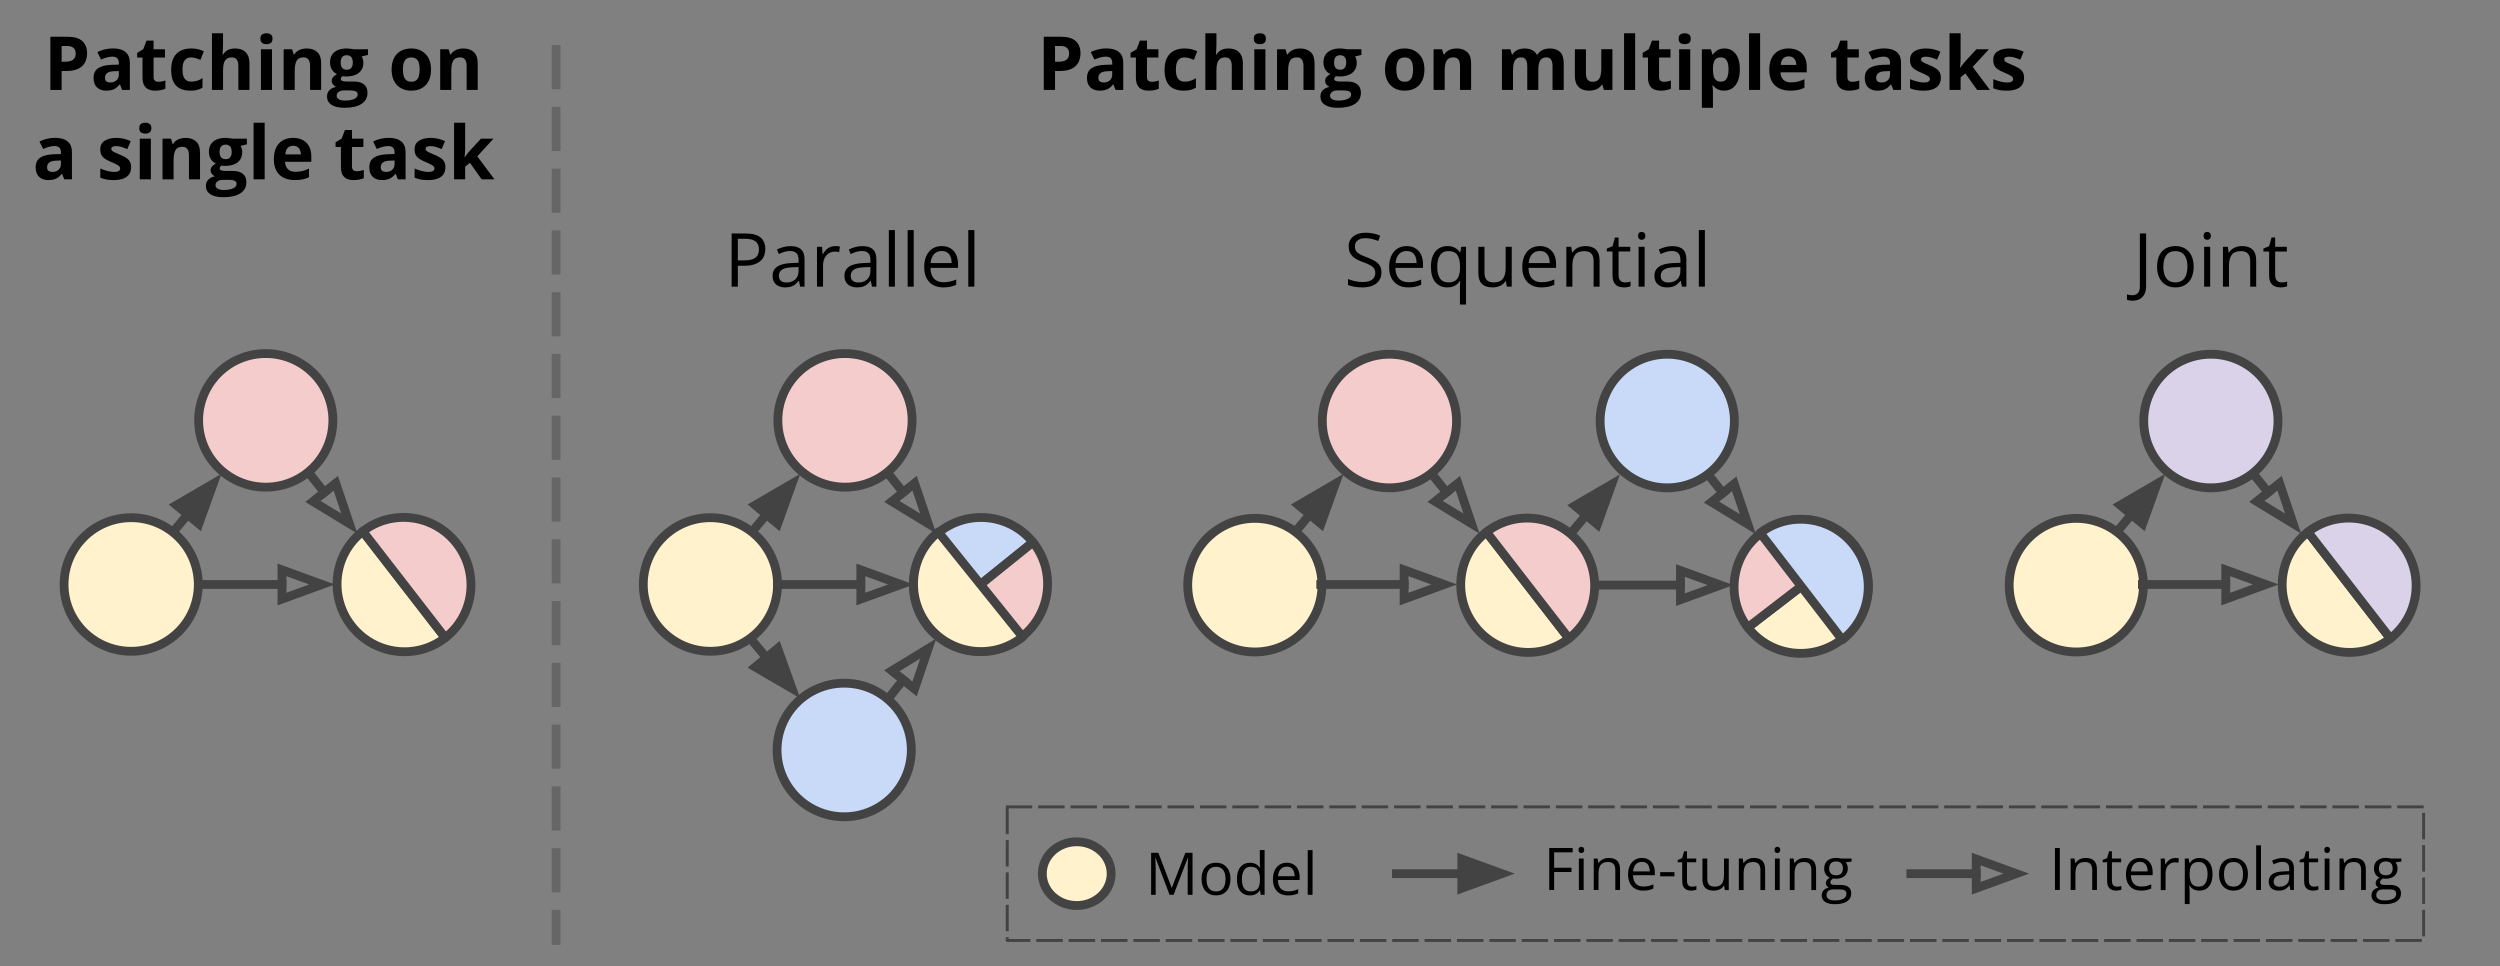 <svg version="1.1" viewBox="0.0 0.0 849.848 328.507" fill="none" stroke="none" stroke-linecap="square" stroke-miterlimit="10" xmlns:xlink="http://www.w3.org/1999/xlink" xmlns="http://www.w3.org/2000/svg"><rect x="0.0" y="0.0" width="849.848" height="328.507" fill="#808080" stroke="none"/><clipPath id="p.0"><path d="m0 0l849.848 0l0 328.507l-849.848 0l0 -328.507z" clip-rule="nonzero"/></clipPath><g clip-path="url(#p.0)"><path fill="#000000" fill-opacity="0.0" d="m0 0l849.848 0l0 328.507l-849.848 0z" fill-rule="evenodd"/><path fill="#000000" fill-opacity="0.0" d="m-17.906 -2.756l214.961 0l0 84.031l-214.961 0z" fill-rule="evenodd"/><path fill="#000000" d="m22.893 12.486q3.5 0 5.109 1.5q1.609 1.5 1.609 4.141q0 1.188 -0.359 2.266q-0.359 1.078 -1.172 1.922q-0.812 0.844 -2.156 1.328q-1.344 0.484 -3.328 0.484l-1.641 0l0 6.438l-3.828 0l0 -18.078l5.766 0zm-0.188 3.141l-1.75 0l0 5.359l1.266 0q1.078 0 1.859 -0.281q0.797 -0.281 1.219 -0.891q0.438 -0.609 0.438 -1.562q0 -1.328 -0.75 -1.969q-0.734 -0.656 -2.281 -0.656zm15.686 0.828q2.781 0 4.266 1.219q1.484 1.203 1.484 3.672l0 9.219l-2.625 0l-0.734 -1.875l-0.094 0q-0.594 0.734 -1.219 1.203q-0.625 0.469 -1.422 0.688q-0.797 0.234 -1.953 0.234q-1.219 0 -2.203 -0.469q-0.969 -0.469 -1.531 -1.438q-0.547 -0.984 -0.547 -2.469q0 -2.203 1.547 -3.25q1.547 -1.047 4.641 -1.156l2.391 -0.078l0 -0.609q0 -1.078 -0.562 -1.578q-0.562 -0.516 -1.578 -0.516q-1.0 0 -1.969 0.281q-0.969 0.281 -1.938 0.719l-1.25 -2.547q1.109 -0.578 2.469 -0.906q1.375 -0.344 2.828 -0.344zm2.0 7.703l-1.453 0.047q-1.828 0.047 -2.547 0.656q-0.703 0.609 -0.703 1.594q0 0.875 0.5 1.234q0.516 0.359 1.328 0.359q1.219 0 2.047 -0.703q0.828 -0.719 0.828 -2.047l0 -1.141zm13.455 3.641q0.625 0 1.203 -0.109q0.594 -0.125 1.172 -0.312l0 2.797q-0.594 0.281 -1.5 0.453q-0.891 0.188 -1.953 0.188q-1.234 0 -2.219 -0.406q-0.984 -0.406 -1.547 -1.391q-0.562 -1.0 -0.562 -2.781l0 -6.672l-1.812 0l0 -1.594l2.078 -1.25l1.094 -2.922l2.406 0l0 2.938l3.875 0l0 2.828l-3.875 0l0 6.672q0 0.797 0.453 1.188q0.453 0.375 1.188 0.375zm10.791 3.016q-2.047 0 -3.5 -0.75q-1.453 -0.75 -2.203 -2.312q-0.75 -1.578 -0.75 -4.031q0 -2.531 0.859 -4.125q0.859 -1.609 2.375 -2.359q1.531 -0.766 3.547 -0.766q1.438 0 2.484 0.281q1.047 0.281 1.828 0.672l-1.109 2.906q-0.891 -0.359 -1.672 -0.578q-0.766 -0.234 -1.531 -0.234q-0.984 0 -1.641 0.469q-0.656 0.469 -0.984 1.391q-0.312 0.922 -0.312 2.328q0 1.375 0.344 2.281q0.344 0.891 1.0 1.328q0.656 0.438 1.594 0.438q1.188 0 2.094 -0.312q0.922 -0.312 1.781 -0.875l0 3.219q-0.859 0.547 -1.812 0.781q-0.938 0.25 -2.391 0.25zm11.179 -19.5l0 3.922q0 1.031 -0.078 1.969q-0.062 0.922 -0.094 1.297l0.203 0q0.438 -0.719 1.047 -1.156q0.609 -0.453 1.344 -0.656q0.75 -0.219 1.609 -0.219q1.5 0 2.609 0.531q1.109 0.531 1.719 1.656q0.625 1.109 0.625 2.891l0 9.016l-3.766 0l0 -8.078q0 -1.484 -0.547 -2.234q-0.547 -0.75 -1.672 -0.75q-1.141 0 -1.797 0.531q-0.656 0.516 -0.938 1.531q-0.266 1.016 -0.266 2.5l0 6.5l-3.766 0l0 -19.25l3.766 0zm16.646 5.422l0 13.828l-3.766 0l0 -13.828l3.766 0zm-1.875 -5.422q0.844 0 1.438 0.391q0.609 0.391 0.609 1.453q0 1.062 -0.609 1.469q-0.594 0.391 -1.438 0.391q-0.859 0 -1.469 -0.391q-0.594 -0.406 -0.594 -1.469q0 -1.062 0.594 -1.453q0.609 -0.391 1.469 -0.391zm13.683 5.156q2.219 0 3.562 1.219q1.344 1.203 1.344 3.859l0 9.016l-3.766 0l0 -8.078q0 -1.484 -0.547 -2.234q-0.531 -0.75 -1.672 -0.75q-1.734 0 -2.375 1.172q-0.625 1.172 -0.625 3.391l0 6.5l-3.766 0l0 -13.828l2.875 0l0.516 1.766l0.203 0q0.438 -0.719 1.094 -1.156q0.672 -0.453 1.484 -0.656q0.812 -0.219 1.672 -0.219zm12.834 20.172q-2.891 0 -4.422 -1.016q-1.516 -1.0 -1.516 -2.812q0 -1.25 0.766 -2.094q0.781 -0.844 2.297 -1.188q-0.578 -0.25 -1.016 -0.812q-0.438 -0.562 -0.438 -1.203q0 -0.781 0.453 -1.312q0.469 -0.531 1.328 -1.031q-1.078 -0.469 -1.719 -1.5q-0.641 -1.047 -0.641 -2.453q0 -1.516 0.656 -2.562q0.672 -1.062 1.938 -1.625q1.266 -0.562 3.094 -0.562q0.375 0 0.875 0.062q0.516 0.047 0.938 0.109q0.438 0.062 0.578 0.094l4.828 0l0 1.922l-2.172 0.547q0.297 0.469 0.438 0.984q0.156 0.516 0.156 1.094q0 2.234 -1.547 3.484q-1.547 1.234 -4.312 1.234q-0.656 -0.031 -1.234 -0.094q-0.281 0.219 -0.438 0.469q-0.141 0.25 -0.141 0.516q0 0.266 0.219 0.453q0.234 0.172 0.688 0.266q0.469 0.094 1.172 0.094l2.344 0q2.281 0 3.469 0.984q1.188 0.969 1.188 2.859q0 2.422 -2.016 3.75q-2.016 1.344 -5.812 1.344zm0.172 -2.453q1.344 0 2.312 -0.266q0.969 -0.25 1.484 -0.719q0.531 -0.453 0.531 -1.094q0 -0.516 -0.312 -0.828q-0.297 -0.297 -0.906 -0.422q-0.609 -0.125 -1.562 -0.125l-1.953 0q-0.703 0 -1.25 0.219q-0.547 0.234 -0.875 0.625q-0.312 0.406 -0.312 0.938q0 0.781 0.734 1.219q0.75 0.453 2.109 0.453zm0.609 -10.484q1.062 0 1.547 -0.656q0.5 -0.656 0.5 -1.781q0 -1.25 -0.516 -1.875q-0.516 -0.625 -1.531 -0.625q-1.047 0 -1.562 0.625q-0.516 0.625 -0.516 1.875q0 1.125 0.5 1.781q0.516 0.656 1.578 0.656zm28.638 -0.078q0 1.734 -0.469 3.078q-0.469 1.328 -1.359 2.25q-0.875 0.922 -2.125 1.391q-1.234 0.469 -2.797 0.469q-1.453 0 -2.672 -0.469q-1.219 -0.469 -2.125 -1.391q-0.891 -0.922 -1.375 -2.25q-0.484 -1.344 -0.484 -3.078q0 -2.297 0.812 -3.891q0.812 -1.594 2.312 -2.422q1.516 -0.844 3.609 -0.844q1.938 0 3.438 0.844q1.516 0.828 2.375 2.422q0.859 1.594 0.859 3.891zm-9.562 0q0 1.359 0.297 2.297q0.297 0.922 0.922 1.391q0.641 0.469 1.656 0.469q1.0 0 1.625 -0.469q0.625 -0.469 0.906 -1.391q0.297 -0.938 0.297 -2.297q0 -1.375 -0.297 -2.281q-0.281 -0.906 -0.922 -1.359q-0.625 -0.469 -1.641 -0.469q-1.5 0 -2.172 1.031q-0.672 1.031 -0.672 3.078zm20.525 -7.156q2.219 0 3.562 1.219q1.344 1.203 1.344 3.859l0 9.016l-3.766 0l0 -8.078q0 -1.484 -0.547 -2.234q-0.531 -0.75 -1.672 -0.75q-1.734 0 -2.375 1.172q-0.625 1.172 -0.625 3.391l0 6.5l-3.766 0l0 -13.828l2.875 0l0.516 1.766l0.203 0q0.438 -0.719 1.094 -1.156q0.672 -0.453 1.484 -0.656q0.812 -0.219 1.672 -0.219z" fill-rule="nonzero"/><path fill="#000000" d="m18.708 46.855q2.781 0 4.266 1.219q1.484 1.203 1.484 3.672l0 9.219l-2.625 0l-0.734 -1.875l-0.094 0q-0.594 0.734 -1.219 1.203q-0.625 0.469 -1.422 0.688q-0.797 0.234 -1.953 0.234q-1.219 0 -2.203 -0.469q-0.969 -0.469 -1.531 -1.438q-0.547 -0.984 -0.547 -2.469q0 -2.203 1.547 -3.25q1.547 -1.047 4.641 -1.156l2.391 -0.078l0 -0.609q0 -1.078 -0.562 -1.578q-0.562 -0.516 -1.578 -0.516q-1.0 0 -1.969 0.281q-0.969 0.281 -1.938 0.719l-1.25 -2.547q1.109 -0.578 2.469 -0.906q1.375 -0.344 2.828 -0.344zm2.0 7.703l-1.453 0.047q-1.828 0.047 -2.547 0.656q-0.703 0.609 -0.703 1.594q0 0.875 0.5 1.234q0.516 0.359 1.328 0.359q1.219 0 2.047 -0.703q0.828 -0.719 0.828 -2.047l0 -1.141zm23.862 2.297q0 1.406 -0.672 2.391q-0.656 0.969 -1.969 1.469q-1.297 0.5 -3.266 0.5q-1.438 0 -2.469 -0.188q-1.031 -0.188 -2.094 -0.625l0 -3.109q1.125 0.5 2.422 0.828q1.297 0.328 2.266 0.328q1.109 0 1.578 -0.328q0.484 -0.328 0.484 -0.859q0 -0.344 -0.203 -0.609q-0.188 -0.281 -0.812 -0.641q-0.625 -0.359 -1.984 -0.922q-1.297 -0.547 -2.141 -1.094q-0.828 -0.562 -1.234 -1.312q-0.391 -0.766 -0.391 -1.953q0 -1.906 1.484 -2.875q1.5 -0.984 3.984 -0.984q1.297 0 2.453 0.266q1.172 0.266 2.422 0.828l-1.141 2.719q-1.031 -0.438 -1.938 -0.719q-0.906 -0.297 -1.859 -0.297q-0.828 0 -1.25 0.234q-0.406 0.219 -0.406 0.672q0 0.344 0.203 0.609q0.219 0.25 0.844 0.562q0.625 0.312 1.844 0.812q1.172 0.484 2.031 1.016q0.875 0.516 1.344 1.297q0.469 0.766 0.469 1.984zm6.715 -9.719l0 13.828l-3.766 0l0 -13.828l3.766 0zm-1.875 -5.422q0.844 0 1.438 0.391q0.609 0.391 0.609 1.453q0 1.062 -0.609 1.469q-0.594 0.391 -1.438 0.391q-0.859 0 -1.469 -0.391q-0.594 -0.406 -0.594 -1.469q0 -1.062 0.594 -1.453q0.609 -0.391 1.469 -0.391zm13.683 5.156q2.219 0 3.562 1.219q1.344 1.203 1.344 3.859l0 9.016l-3.766 0l0 -8.078q0 -1.484 -0.547 -2.234q-0.531 -0.75 -1.672 -0.75q-1.734 0 -2.375 1.172q-0.625 1.172 -0.625 3.391l0 6.5l-3.766 0l0 -13.828l2.875 0l0.516 1.766l0.203 0q0.438 -0.719 1.094 -1.156q0.672 -0.453 1.484 -0.656q0.812 -0.219 1.672 -0.219zm12.834 20.172q-2.891 0 -4.422 -1.016q-1.516 -1.0 -1.516 -2.812q0 -1.25 0.766 -2.094q0.781 -0.844 2.297 -1.188q-0.578 -0.25 -1.016 -0.812q-0.438 -0.562 -0.438 -1.203q0 -0.781 0.453 -1.312q0.469 -0.531 1.328 -1.031q-1.078 -0.469 -1.719 -1.5q-0.641 -1.047 -0.641 -2.453q0 -1.516 0.656 -2.562q0.672 -1.062 1.938 -1.625q1.266 -0.562 3.094 -0.562q0.375 0 0.875 0.062q0.516 0.047 0.938 0.109q0.438 0.062 0.578 0.094l4.828 0l0 1.922l-2.172 0.547q0.297 0.469 0.438 0.984q0.156 0.516 0.156 1.094q0 2.234 -1.547 3.484q-1.547 1.234 -4.312 1.234q-0.656 -0.031 -1.234 -0.094q-0.281 0.219 -0.438 0.469q-0.141 0.25 -0.141 0.516q0 0.266 0.219 0.453q0.234 0.172 0.688 0.266q0.469 0.094 1.172 0.094l2.344 0q2.281 0 3.469 0.984q1.188 0.969 1.188 2.859q0 2.422 -2.016 3.75q-2.016 1.344 -5.812 1.344zm0.172 -2.453q1.344 0 2.312 -0.266q0.969 -0.25 1.484 -0.719q0.531 -0.453 0.531 -1.094q0 -0.516 -0.312 -0.828q-0.297 -0.297 -0.906 -0.422q-0.609 -0.125 -1.562 -0.125l-1.953 0q-0.703 0 -1.25 0.219q-0.547 0.234 -0.875 0.625q-0.312 0.406 -0.312 0.938q0 0.781 0.734 1.219q0.75 0.453 2.109 0.453zm0.609 -10.484q1.062 0 1.547 -0.656q0.5 -0.656 0.5 -1.781q0 -1.25 -0.516 -1.875q-0.516 -0.625 -1.531 -0.625q-1.047 0 -1.562 0.625q-0.516 0.625 -0.516 1.875q0 1.125 0.5 1.781q0.516 0.656 1.578 0.656zm13.262 6.859l-3.766 0l0 -19.25l3.766 0l0 19.25zm9.667 -14.094q1.906 0 3.297 0.75q1.391 0.734 2.141 2.141q0.75 1.391 0.75 3.406l0 1.828l-8.922 0q0.062 1.594 0.953 2.5q0.906 0.906 2.5 0.906q1.328 0 2.422 -0.266q1.109 -0.281 2.266 -0.812l0 2.906q-1.016 0.516 -2.141 0.75q-1.125 0.234 -2.719 0.234q-2.078 0 -3.688 -0.766q-1.594 -0.766 -2.5 -2.328q-0.906 -1.578 -0.906 -3.969q0 -2.422 0.812 -4.031q0.828 -1.625 2.297 -2.438q1.469 -0.812 3.438 -0.812zm0.016 2.688q-1.094 0 -1.828 0.703q-0.719 0.703 -0.828 2.219l5.297 0q-0.016 -0.844 -0.312 -1.5q-0.281 -0.656 -0.859 -1.031q-0.578 -0.391 -1.469 -0.391zm21.638 8.641q0.625 0 1.203 -0.109q0.594 -0.125 1.172 -0.312l0 2.797q-0.594 0.281 -1.5 0.453q-0.891 0.188 -1.953 0.188q-1.234 0 -2.219 -0.406q-0.984 -0.406 -1.547 -1.391q-0.562 -1.0 -0.562 -2.781l0 -6.672l-1.812 0l0 -1.594l2.078 -1.25l1.094 -2.922l2.406 0l0 2.938l3.875 0l0 2.828l-3.875 0l0 6.672q0 0.797 0.453 1.188q0.453 0.375 1.188 0.375zm10.838 -11.344q2.781 0 4.266 1.219q1.484 1.203 1.484 3.672l0 9.219l-2.625 0l-0.734 -1.875l-0.094 0q-0.594 0.734 -1.219 1.203q-0.625 0.469 -1.422 0.688q-0.797 0.234 -1.953 0.234q-1.219 0 -2.203 -0.469q-0.969 -0.469 -1.531 -1.438q-0.547 -0.984 -0.547 -2.469q0 -2.203 1.547 -3.25q1.547 -1.047 4.641 -1.156l2.391 -0.078l0 -0.609q0 -1.078 -0.562 -1.578q-0.562 -0.516 -1.578 -0.516q-1.0 0 -1.969 0.281q-0.969 0.281 -1.938 0.719l-1.25 -2.547q1.109 -0.578 2.469 -0.906q1.375 -0.344 2.828 -0.344zm2.0 7.703l-1.453 0.047q-1.828 0.047 -2.547 0.656q-0.703 0.609 -0.703 1.594q0 0.875 0.5 1.234q0.516 0.359 1.328 0.359q1.219 0 2.047 -0.703q0.828 -0.719 0.828 -2.047l0 -1.141zm17.283 2.297q0 1.406 -0.672 2.391q-0.656 0.969 -1.969 1.469q-1.297 0.5 -3.266 0.5q-1.438 0 -2.469 -0.188q-1.031 -0.188 -2.094 -0.625l0 -3.109q1.125 0.5 2.422 0.828q1.297 0.328 2.266 0.328q1.109 0 1.578 -0.328q0.484 -0.328 0.484 -0.859q0 -0.344 -0.203 -0.609q-0.188 -0.281 -0.812 -0.641q-0.625 -0.359 -1.984 -0.922q-1.297 -0.547 -2.141 -1.094q-0.828 -0.562 -1.234 -1.312q-0.391 -0.766 -0.391 -1.953q0 -1.906 1.484 -2.875q1.5 -0.984 3.984 -0.984q1.297 0 2.453 0.266q1.172 0.266 2.422 0.828l-1.141 2.719q-1.031 -0.438 -1.938 -0.719q-0.906 -0.297 -1.859 -0.297q-0.828 0 -1.25 0.234q-0.406 0.219 -0.406 0.672q0 0.344 0.203 0.609q0.219 0.25 0.844 0.562q0.625 0.312 1.844 0.812q1.172 0.484 2.031 1.016q0.875 0.516 1.344 1.297q0.469 0.766 0.469 1.984zm6.715 -15.141l0 8.609q0 0.781 -0.062 1.562q-0.062 0.781 -0.141 1.562l0.062 0q0.375 -0.547 0.781 -1.078q0.406 -0.531 0.859 -1.031l3.875 -4.203l4.25 0l-5.5 6.0l5.828 7.828l-4.344 0l-3.984 -5.609l-1.625 1.312l0 4.297l-3.766 0l0 -19.25l3.766 0z" fill-rule="nonzero"/><path fill="#fff2cc" d="m21.775 198.691l0 0c0 -12.542 10.216 -22.709 22.819 -22.709l0 0c6.052 0 11.856 2.393 16.135 6.651c4.279 4.259 6.683 10.035 6.683 16.057l0 0c0 12.542 -10.216 22.709 -22.819 22.709l0 0c-12.603 0 -22.819 -10.167 -22.819 -22.709z" fill-rule="evenodd"/><path stroke="#434343" stroke-width="3.0" stroke-linejoin="round" stroke-linecap="butt" d="m21.775 198.691l0 0c0 -12.542 10.216 -22.709 22.819 -22.709l0 0c6.052 0 11.856 2.393 16.135 6.651c4.279 4.259 6.683 10.035 6.683 16.057l0 0c0 12.542 -10.216 22.709 -22.819 22.709l0 0c-12.603 0 -22.819 -10.167 -22.819 -22.709z" fill-rule="evenodd"/><path fill="#f4cccc" d="m67.522 142.896l0 0c0 -12.542 10.216 -22.709 22.819 -22.709l0 0c6.052 0 11.856 2.393 16.135 6.651c4.279 4.259 6.684 10.035 6.684 16.057l0 0c0 12.542 -10.216 22.709 -22.819 22.709l0 0c-12.603 0 -22.819 -10.167 -22.819 -22.709z" fill-rule="evenodd"/><path stroke="#434343" stroke-width="3.0" stroke-linejoin="round" stroke-linecap="butt" d="m67.522 142.896l0 0c0 -12.542 10.216 -22.709 22.819 -22.709l0 0c6.052 0 11.856 2.393 16.135 6.651c4.279 4.259 6.684 10.035 6.684 16.057l0 0c0 12.542 -10.216 22.709 -22.819 22.709l0 0c-12.603 0 -22.819 -10.167 -22.819 -22.709z" fill-rule="evenodd"/><path fill="#fff2cc" d="m151.353 216.812l0 0c-9.908 7.688 -24.212 5.821 -31.949 -4.169c-7.738 -9.99 -5.979 -24.321 3.928 -32.009l14.011 18.089z" fill-rule="evenodd"/><path stroke="#434343" stroke-width="3.0" stroke-linejoin="round" stroke-linecap="butt" d="m151.353 216.812l0 0c-9.908 7.688 -24.212 5.821 -31.949 -4.169c-7.738 -9.99 -5.979 -24.321 3.928 -32.009l14.011 18.089z" fill-rule="evenodd"/><path fill="#f4cccc" d="m123.335 180.62l0 0c9.908 -7.687 24.212 -5.821 31.949 4.169c7.738 9.99 5.979 24.321 -3.928 32.009l-14.011 -18.089z" fill-rule="evenodd"/><path stroke="#434343" stroke-width="3.0" stroke-linejoin="round" stroke-linecap="butt" d="m123.335 180.62l0 0c9.908 -7.687 24.212 -5.821 31.949 4.169c7.738 9.99 5.979 24.321 -3.928 32.009l-14.011 -18.089z" fill-rule="evenodd"/><path fill="#000000" fill-opacity="0.0" d="m59.068 180.549l16.22 -19.496" fill-rule="evenodd"/><path stroke="#434343" stroke-width="3.0" stroke-linejoin="round" stroke-linecap="butt" d="m59.068 180.549l4.708 -5.659" fill-rule="evenodd"/><path fill="#434343" stroke="#434343" stroke-width="3.0" stroke-linecap="butt" d="m67.586 178.059l4.898 -13.635l-12.517 7.296z" fill-rule="evenodd"/><path fill="#000000" fill-opacity="0.0" d="m105.381 161.263l16.126 20.157" fill-rule="evenodd"/><path stroke="#434343" stroke-width="3.0" stroke-linejoin="round" stroke-linecap="butt" d="m105.381 161.263l4.881 6.102" fill-rule="evenodd"/><path stroke="#434343" stroke-width="3.0" stroke-linecap="butt" d="m106.393 170.46l12.374 7.535l-4.635 -13.726z" fill-rule="evenodd"/><path fill="#000000" fill-opacity="0.0" d="m67.522 198.684l46.331 0" fill-rule="evenodd"/><path stroke="#434343" stroke-width="3.0" stroke-linejoin="round" stroke-linecap="butt" d="m67.522 198.684l28.331 0" fill-rule="evenodd"/><path stroke="#434343" stroke-width="3.0" stroke-linecap="butt" d="m95.853 203.639l13.614 -4.955l-13.614 -4.955z" fill-rule="evenodd"/><path fill="#000000" fill-opacity="0.0" d="m304.895 -2.756l431.779 0l0 51.717l-431.779 0z" fill-rule="evenodd"/><path fill="#000000" d="m360.588 12.486q3.5 0 5.109 1.5q1.609 1.5 1.609 4.141q0 1.188 -0.359 2.266q-0.359 1.078 -1.172 1.922q-0.812 0.844 -2.156 1.328q-1.344 0.484 -3.328 0.484l-1.641 0l0 6.438l-3.828 0l0 -18.078l5.766 0zm-0.188 3.141l-1.75 0l0 5.359l1.266 0q1.078 0 1.859 -0.281q0.797 -0.281 1.219 -0.891q0.438 -0.609 0.438 -1.562q0 -1.328 -0.75 -1.969q-0.734 -0.656 -2.281 -0.656zm15.686 0.828q2.781 0 4.266 1.219q1.484 1.203 1.484 3.672l0 9.219l-2.625 0l-0.734 -1.875l-0.094 0q-0.594 0.734 -1.219 1.203q-0.625 0.469 -1.422 0.688q-0.797 0.234 -1.953 0.234q-1.219 0 -2.203 -0.469q-0.969 -0.469 -1.531 -1.438q-0.547 -0.984 -0.547 -2.469q0 -2.203 1.547 -3.25q1.547 -1.047 4.641 -1.156l2.391 -0.078l0 -0.609q0 -1.078 -0.562 -1.578q-0.562 -0.516 -1.578 -0.516q-1.0 0 -1.969 0.281q-0.969 0.281 -1.938 0.719l-1.25 -2.547q1.109 -0.578 2.469 -0.906q1.375 -0.344 2.828 -0.344zm2.0 7.703l-1.453 0.047q-1.828 0.047 -2.547 0.656q-0.703 0.609 -0.703 1.594q0 0.875 0.5 1.234q0.516 0.359 1.328 0.359q1.219 0 2.047 -0.703q0.828 -0.719 0.828 -2.047l0 -1.141zm13.455 3.641q0.625 0 1.203 -0.109q0.594 -0.125 1.172 -0.312l0 2.797q-0.594 0.281 -1.5 0.453q-0.891 0.188 -1.953 0.188q-1.234 0 -2.219 -0.406q-0.984 -0.406 -1.547 -1.391q-0.562 -1.0 -0.562 -2.781l0 -6.672l-1.812 0l0 -1.594l2.078 -1.25l1.094 -2.922l2.406 0l0 2.938l3.875 0l0 2.828l-3.875 0l0 6.672q0 0.797 0.453 1.188q0.453 0.375 1.188 0.375zm10.791 3.016q-2.047 0 -3.5 -0.75q-1.453 -0.75 -2.203 -2.312q-0.75 -1.578 -0.75 -4.031q0 -2.531 0.859 -4.125q0.859 -1.609 2.375 -2.359q1.531 -0.766 3.547 -0.766q1.438 0 2.484 0.281q1.047 0.281 1.828 0.672l-1.109 2.906q-0.891 -0.359 -1.672 -0.578q-0.766 -0.234 -1.531 -0.234q-0.984 0 -1.641 0.469q-0.656 0.469 -0.984 1.391q-0.312 0.922 -0.312 2.328q0 1.375 0.344 2.281q0.344 0.891 1.0 1.328q0.656 0.438 1.594 0.438q1.188 0 2.094 -0.312q0.922 -0.312 1.781 -0.875l0 3.219q-0.859 0.547 -1.812 0.781q-0.938 0.25 -2.391 0.25zm11.179 -19.5l0 3.922q0 1.031 -0.078 1.969q-0.062 0.922 -0.094 1.297l0.203 0q0.438 -0.719 1.047 -1.156q0.609 -0.453 1.344 -0.656q0.75 -0.219 1.609 -0.219q1.5 0 2.609 0.531q1.109 0.531 1.719 1.656q0.625 1.109 0.625 2.891l0 9.016l-3.766 0l0 -8.078q0 -1.484 -0.547 -2.234q-0.547 -0.75 -1.672 -0.75q-1.141 0 -1.797 0.531q-0.656 0.516 -0.938 1.531q-0.266 1.016 -0.266 2.5l0 6.5l-3.766 0l0 -19.25l3.766 0zm16.646 5.422l0 13.828l-3.766 0l0 -13.828l3.766 0zm-1.875 -5.422q0.844 0 1.438 0.391q0.609 0.391 0.609 1.453q0 1.062 -0.609 1.469q-0.594 0.391 -1.438 0.391q-0.859 0 -1.469 -0.391q-0.594 -0.406 -0.594 -1.469q0 -1.062 0.594 -1.453q0.609 -0.391 1.469 -0.391zm13.683 5.156q2.219 0 3.562 1.219q1.344 1.203 1.344 3.859l0 9.016l-3.766 0l0 -8.078q0 -1.484 -0.547 -2.234q-0.531 -0.75 -1.672 -0.75q-1.734 0 -2.375 1.172q-0.625 1.172 -0.625 3.391l0 6.5l-3.766 0l0 -13.828l2.875 0l0.516 1.766l0.203 0q0.438 -0.719 1.094 -1.156q0.672 -0.453 1.484 -0.656q0.812 -0.219 1.672 -0.219zm12.834 20.172q-2.891 0 -4.422 -1.016q-1.516 -1.0 -1.516 -2.812q0 -1.25 0.766 -2.094q0.781 -0.844 2.297 -1.188q-0.578 -0.25 -1.016 -0.812q-0.438 -0.562 -0.438 -1.203q0 -0.781 0.453 -1.312q0.469 -0.531 1.328 -1.031q-1.078 -0.469 -1.719 -1.5q-0.641 -1.047 -0.641 -2.453q0 -1.516 0.656 -2.562q0.672 -1.062 1.938 -1.625q1.266 -0.562 3.094 -0.562q0.375 0 0.875 0.062q0.516 0.047 0.938 0.109q0.438 0.062 0.578 0.094l4.828 0l0 1.922l-2.172 0.547q0.297 0.469 0.438 0.984q0.156 0.516 0.156 1.094q0 2.234 -1.547 3.484q-1.547 1.234 -4.312 1.234q-0.656 -0.031 -1.234 -0.094q-0.281 0.219 -0.438 0.469q-0.141 0.25 -0.141 0.516q0 0.266 0.219 0.453q0.234 0.172 0.688 0.266q0.469 0.094 1.172 0.094l2.344 0q2.281 0 3.469 0.984q1.188 0.969 1.188 2.859q0 2.422 -2.016 3.75q-2.016 1.344 -5.812 1.344zm0.172 -2.453q1.344 0 2.312 -0.266q0.969 -0.25 1.484 -0.719q0.531 -0.453 0.531 -1.094q0 -0.516 -0.312 -0.828q-0.297 -0.297 -0.906 -0.422q-0.609 -0.125 -1.562 -0.125l-1.953 0q-0.703 0 -1.25 0.219q-0.547 0.234 -0.875 0.625q-0.312 0.406 -0.312 0.938q0 0.781 0.734 1.219q0.75 0.453 2.109 0.453zm0.609 -10.484q1.062 0 1.547 -0.656q0.5 -0.656 0.5 -1.781q0 -1.25 -0.516 -1.875q-0.516 -0.625 -1.531 -0.625q-1.047 0 -1.562 0.625q-0.516 0.625 -0.516 1.875q0 1.125 0.5 1.781q0.516 0.656 1.578 0.656zm28.638 -0.078q0 1.734 -0.469 3.078q-0.469 1.328 -1.359 2.25q-0.875 0.922 -2.125 1.391q-1.234 0.469 -2.797 0.469q-1.453 0 -2.672 -0.469q-1.219 -0.469 -2.125 -1.391q-0.891 -0.922 -1.375 -2.25q-0.484 -1.344 -0.484 -3.078q0 -2.297 0.812 -3.891q0.812 -1.594 2.312 -2.422q1.516 -0.844 3.609 -0.844q1.938 0 3.438 0.844q1.516 0.828 2.375 2.422q0.859 1.594 0.859 3.891zm-9.562 0q0 1.359 0.297 2.297q0.297 0.922 0.922 1.391q0.641 0.469 1.656 0.469q1.0 0 1.625 -0.469q0.625 -0.469 0.906 -1.391q0.297 -0.938 0.297 -2.297q0 -1.375 -0.297 -2.281q-0.281 -0.906 -0.922 -1.359q-0.625 -0.469 -1.641 -0.469q-1.5 0 -2.172 1.031q-0.672 1.031 -0.672 3.078zm20.525 -7.156q2.219 0 3.562 1.219q1.344 1.203 1.344 3.859l0 9.016l-3.766 0l0 -8.078q0 -1.484 -0.547 -2.234q-0.531 -0.75 -1.672 -0.75q-1.734 0 -2.375 1.172q-0.625 1.172 -0.625 3.391l0 6.5l-3.766 0l0 -13.828l2.875 0l0.516 1.766l0.203 0q0.438 -0.719 1.094 -1.156q0.672 -0.453 1.484 -0.656q0.812 -0.219 1.672 -0.219zm31.616 0q2.344 0 3.547 1.219q1.219 1.203 1.219 3.859l0 9.016l-3.797 0l0 -8.078q0 -1.484 -0.5 -2.234q-0.5 -0.75 -1.578 -0.75q-1.484 0 -2.125 1.078q-0.625 1.062 -0.625 3.047l0 6.938l-3.766 0l0 -8.078q0 -0.984 -0.234 -1.656q-0.219 -0.672 -0.688 -1.0q-0.453 -0.328 -1.156 -0.328q-1.062 0 -1.656 0.531q-0.594 0.516 -0.859 1.531q-0.25 1.016 -0.25 2.5l0 6.5l-3.766 0l0 -13.828l2.875 0l0.516 1.766l0.203 0q0.422 -0.719 1.047 -1.156q0.641 -0.453 1.406 -0.656q0.781 -0.219 1.562 -0.219q1.531 0 2.578 0.5q1.062 0.5 1.625 1.531l0.344 0q0.609 -1.062 1.734 -1.547q1.141 -0.484 2.344 -0.484zm21.324 0.266l0 13.828l-2.891 0l-0.516 -1.766l-0.203 0q-0.438 0.703 -1.109 1.156q-0.672 0.438 -1.469 0.641q-0.797 0.219 -1.672 0.219q-1.484 0 -2.594 -0.516q-1.094 -0.531 -1.703 -1.641q-0.609 -1.125 -0.609 -2.906l0 -9.016l3.766 0l0 8.078q0 1.484 0.531 2.234q0.531 0.75 1.703 0.75q1.141 0 1.797 -0.516q0.656 -0.531 0.922 -1.547q0.266 -1.016 0.266 -2.5l0 -6.5l3.781 0zm7.724 13.828l-3.766 0l0 -19.25l3.766 0l0 19.25zm9.776 -2.766q0.625 0 1.203 -0.109q0.594 -0.125 1.172 -0.312l0 2.797q-0.594 0.281 -1.5 0.453q-0.891 0.188 -1.953 0.188q-1.234 0 -2.219 -0.406q-0.984 -0.406 -1.547 -1.391q-0.562 -1.0 -0.562 -2.781l0 -6.672l-1.812 0l0 -1.594l2.078 -1.25l1.094 -2.922l2.406 0l0 2.938l3.875 0l0 2.828l-3.875 0l0 6.672q0 0.797 0.453 1.188q0.453 0.375 1.188 0.375zm8.948 -11.062l0 13.828l-3.766 0l0 -13.828l3.766 0zm-1.875 -5.422q0.844 0 1.438 0.391q0.609 0.391 0.609 1.453q0 1.062 -0.609 1.469q-0.594 0.391 -1.438 0.391q-0.859 0 -1.469 -0.391q-0.594 -0.406 -0.594 -1.469q0 -1.062 0.594 -1.453q0.609 -0.391 1.469 -0.391zm13.526 5.156q2.344 0 3.781 1.828q1.438 1.812 1.438 5.328q0 2.344 -0.688 3.953q-0.672 1.594 -1.875 2.422q-1.203 0.812 -2.75 0.812q-1.0 0 -1.719 -0.25q-0.719 -0.266 -1.234 -0.656q-0.5 -0.406 -0.875 -0.859l-0.203 0q0.109 0.484 0.156 1.016q0.047 0.516 0.047 1.0l0 5.578l-3.766 0l0 -19.906l3.062 0l0.531 1.797l0.172 0q0.375 -0.562 0.906 -1.031q0.531 -0.469 1.281 -0.75q0.75 -0.281 1.734 -0.281zm-1.219 3.031q-0.984 0 -1.562 0.406q-0.578 0.406 -0.844 1.219q-0.266 0.812 -0.297 2.062l0 0.406q0 1.344 0.25 2.281q0.266 0.922 0.859 1.406q0.594 0.469 1.656 0.469q0.859 0 1.406 -0.469q0.562 -0.484 0.844 -1.422q0.281 -0.938 0.281 -2.281q0 -2.031 -0.641 -3.047q-0.625 -1.031 -1.953 -1.031zm13.325 11.062l-3.766 0l0 -19.25l3.766 0l0 19.25zm9.667 -14.094q1.906 0 3.297 0.75q1.391 0.734 2.141 2.141q0.75 1.391 0.75 3.406l0 1.828l-8.922 0q0.062 1.594 0.953 2.5q0.906 0.906 2.5 0.906q1.328 0 2.422 -0.266q1.109 -0.281 2.266 -0.812l0 2.906q-1.016 0.516 -2.141 0.75q-1.125 0.234 -2.719 0.234q-2.078 0 -3.688 -0.766q-1.594 -0.766 -2.5 -2.328q-0.906 -1.578 -0.906 -3.969q0 -2.422 0.812 -4.031q0.828 -1.625 2.297 -2.438q1.469 -0.812 3.438 -0.812zm0.016 2.688q-1.094 0 -1.828 0.703q-0.719 0.703 -0.828 2.219l5.297 0q-0.016 -0.844 -0.312 -1.5q-0.281 -0.656 -0.859 -1.031q-0.578 -0.391 -1.469 -0.391zm21.638 8.641q0.625 0 1.203 -0.109q0.594 -0.125 1.172 -0.312l0 2.797q-0.594 0.281 -1.5 0.453q-0.891 0.188 -1.953 0.188q-1.234 0 -2.219 -0.406q-0.984 -0.406 -1.547 -1.391q-0.562 -1.0 -0.562 -2.781l0 -6.672l-1.812 0l0 -1.594l2.078 -1.25l1.094 -2.922l2.406 0l0 2.938l3.875 0l0 2.828l-3.875 0l0 6.672q0 0.797 0.453 1.188q0.453 0.375 1.188 0.375zm10.838 -11.344q2.781 0 4.266 1.219q1.484 1.203 1.484 3.672l0 9.219l-2.625 0l-0.734 -1.875l-0.094 0q-0.594 0.734 -1.219 1.203q-0.625 0.469 -1.422 0.688q-0.797 0.234 -1.953 0.234q-1.219 0 -2.203 -0.469q-0.969 -0.469 -1.531 -1.438q-0.547 -0.984 -0.547 -2.469q0 -2.203 1.547 -3.25q1.547 -1.047 4.641 -1.156l2.391 -0.078l0 -0.609q0 -1.078 -0.562 -1.578q-0.562 -0.516 -1.578 -0.516q-1.0 0 -1.969 0.281q-0.969 0.281 -1.938 0.719l-1.25 -2.547q1.109 -0.578 2.469 -0.906q1.375 -0.344 2.828 -0.344zm2.0 7.703l-1.453 0.047q-1.828 0.047 -2.547 0.656q-0.703 0.609 -0.703 1.594q0 0.875 0.5 1.234q0.516 0.359 1.328 0.359q1.219 0 2.047 -0.703q0.828 -0.719 0.828 -2.047l0 -1.141zm17.283 2.297q0 1.406 -0.672 2.391q-0.656 0.969 -1.969 1.469q-1.297 0.5 -3.266 0.5q-1.438 0 -2.469 -0.188q-1.031 -0.188 -2.094 -0.625l0 -3.109q1.125 0.5 2.422 0.828q1.297 0.328 2.266 0.328q1.109 0 1.578 -0.328q0.484 -0.328 0.484 -0.859q0 -0.344 -0.203 -0.609q-0.188 -0.281 -0.812 -0.641q-0.625 -0.359 -1.984 -0.922q-1.297 -0.547 -2.141 -1.094q-0.828 -0.562 -1.234 -1.312q-0.391 -0.766 -0.391 -1.953q0 -1.906 1.484 -2.875q1.5 -0.984 3.984 -0.984q1.297 0 2.453 0.266q1.172 0.266 2.422 0.828l-1.141 2.719q-1.031 -0.438 -1.938 -0.719q-0.906 -0.297 -1.859 -0.297q-0.828 0 -1.25 0.234q-0.406 0.219 -0.406 0.672q0 0.344 0.203 0.609q0.219 0.25 0.844 0.562q0.625 0.312 1.844 0.812q1.172 0.484 2.031 1.016q0.875 0.516 1.344 1.297q0.469 0.766 0.469 1.984zm6.715 -15.141l0 8.609q0 0.781 -0.062 1.562q-0.062 0.781 -0.141 1.562l0.062 0q0.375 -0.547 0.781 -1.078q0.406 -0.531 0.859 -1.031l3.875 -4.203l4.25 0l-5.5 6.0l5.828 7.828l-4.344 0l-3.984 -5.609l-1.625 1.312l0 4.297l-3.766 0l0 -19.25l3.766 0zm21.581 15.141q0 1.406 -0.672 2.391q-0.656 0.969 -1.969 1.469q-1.297 0.5 -3.266 0.5q-1.438 0 -2.469 -0.188q-1.031 -0.188 -2.094 -0.625l0 -3.109q1.125 0.5 2.422 0.828q1.297 0.328 2.266 0.328q1.109 0 1.578 -0.328q0.484 -0.328 0.484 -0.859q0 -0.344 -0.203 -0.609q-0.188 -0.281 -0.812 -0.641q-0.625 -0.359 -1.984 -0.922q-1.297 -0.547 -2.141 -1.094q-0.828 -0.562 -1.234 -1.312q-0.391 -0.766 -0.391 -1.953q0 -1.906 1.484 -2.875q1.5 -0.984 3.984 -0.984q1.297 0 2.453 0.266q1.172 0.266 2.422 0.828l-1.141 2.719q-1.031 -0.438 -1.938 -0.719q-0.906 -0.297 -1.859 -0.297q-0.828 0 -1.25 0.234q-0.406 0.219 -0.406 0.672q0 0.344 0.203 0.609q0.219 0.25 0.844 0.562q0.625 0.312 1.844 0.812q1.172 0.484 2.031 1.016q0.875 0.516 1.344 1.297q0.469 0.766 0.469 1.984z" fill-rule="nonzero"/><path fill="#000000" fill-opacity="0.0" d="m189.045 16.829l0 302.866" fill-rule="evenodd"/><path stroke="#666666" stroke-width="3.0" stroke-linejoin="round" stroke-linecap="butt" stroke-dasharray="12.0,9.0" d="m189.045 16.829l0 302.866" fill-rule="evenodd"/><path fill="#c9daf8" d="m543.946 143.127l0 0c0 -12.542 10.216 -22.709 22.819 -22.709l0 0c6.052 0 11.856 2.393 16.135 6.651c4.279 4.259 6.683 10.035 6.683 16.057l0 0c0 12.542 -10.216 22.709 -22.819 22.709l0 0c-12.603 0 -22.819 -10.167 -22.819 -22.709z" fill-rule="evenodd"/><path stroke="#434343" stroke-width="3.0" stroke-linejoin="round" stroke-linecap="butt" d="m543.946 143.127l0 0c0 -12.542 10.216 -22.709 22.819 -22.709l0 0c6.052 0 11.856 2.393 16.135 6.651c4.279 4.259 6.683 10.035 6.683 16.057l0 0c0 12.542 -10.216 22.709 -22.819 22.709l0 0c-12.603 0 -22.819 -10.167 -22.819 -22.709z" fill-rule="evenodd"/><path fill="#fff2cc" d="m403.754 198.922l0 0c0 -12.542 10.216 -22.709 22.819 -22.709l0 0c6.052 0 11.856 2.393 16.135 6.651c4.279 4.259 6.684 10.035 6.684 16.057l0 0c0 12.542 -10.216 22.709 -22.819 22.709l0 0c-12.603 0 -22.819 -10.167 -22.819 -22.709z" fill-rule="evenodd"/><path stroke="#434343" stroke-width="3.0" stroke-linejoin="round" stroke-linecap="butt" d="m403.754 198.922l0 0c0 -12.542 10.216 -22.709 22.819 -22.709l0 0c6.052 0 11.856 2.393 16.135 6.651c4.279 4.259 6.684 10.035 6.684 16.057l0 0c0 12.542 -10.216 22.709 -22.819 22.709l0 0c-12.603 0 -22.819 -10.167 -22.819 -22.709z" fill-rule="evenodd"/><path fill="#f4cccc" d="m449.501 143.127l0 0c0 -12.542 10.216 -22.709 22.819 -22.709l0 0c6.052 0 11.856 2.393 16.135 6.651c4.279 4.259 6.683 10.035 6.683 16.057l0 0c0 12.542 -10.216 22.709 -22.819 22.709l0 0c-12.603 0 -22.819 -10.167 -22.819 -22.709z" fill-rule="evenodd"/><path stroke="#434343" stroke-width="3.0" stroke-linejoin="round" stroke-linecap="butt" d="m449.501 143.127l0 0c0 -12.542 10.216 -22.709 22.819 -22.709l0 0c6.052 0 11.856 2.393 16.135 6.651c4.279 4.259 6.683 10.035 6.683 16.057l0 0c0 12.542 -10.216 22.709 -22.819 22.709l0 0c-12.603 0 -22.819 -10.167 -22.819 -22.709z" fill-rule="evenodd"/><path fill="#fff2cc" d="m533.332 217.043l0 0c-9.908 7.688 -24.212 5.821 -31.949 -4.169c-7.738 -9.99 -5.979 -24.321 3.928 -32.009l14.011 18.089z" fill-rule="evenodd"/><path stroke="#434343" stroke-width="3.0" stroke-linejoin="round" stroke-linecap="butt" d="m533.332 217.043l0 0c-9.908 7.688 -24.212 5.821 -31.949 -4.169c-7.738 -9.99 -5.979 -24.321 3.928 -32.009l14.011 18.089z" fill-rule="evenodd"/><path fill="#f4cccc" d="m505.314 180.851l0 0c9.908 -7.688 24.212 -5.821 31.949 4.169c7.738 9.99 5.979 24.321 -3.928 32.009l-14.011 -18.089z" fill-rule="evenodd"/><path stroke="#434343" stroke-width="3.0" stroke-linejoin="round" stroke-linecap="butt" d="m505.314 180.851l0 0c9.908 -7.688 24.212 -5.821 31.949 4.169c7.738 9.99 5.979 24.321 -3.928 32.009l-14.011 -18.089z" fill-rule="evenodd"/><path fill="#fff2cc" d="m630.472 185.375l0 0c7.638 9.94 5.702 24.246 -4.324 31.955c-10.026 7.709 -24.345 5.901 -31.984 -4.038l18.153 -13.959z" fill-rule="evenodd"/><path stroke="#434343" stroke-width="3.0" stroke-linejoin="round" stroke-linecap="butt" d="m630.472 185.375l0 0c7.638 9.94 5.702 24.246 -4.324 31.955c-10.026 7.709 -24.345 5.901 -31.984 -4.038l18.153 -13.959z" fill-rule="evenodd"/><path fill="#f4cccc" d="m594.15 213.29l0 0c-7.638 -9.94 -5.702 -24.246 4.324 -31.955c10.026 -7.709 24.345 -5.901 31.984 4.038l-18.153 13.959z" fill-rule="evenodd"/><path stroke="#434343" stroke-width="3.0" stroke-linejoin="round" stroke-linecap="butt" d="m594.15 213.29l0 0c-7.638 -9.94 -5.702 -24.246 4.324 -31.955c10.026 -7.709 24.345 -5.901 31.984 4.038l-18.153 13.959z" fill-rule="evenodd"/><path fill="#c9daf8" d="m598.366 181.185l0 0c9.943 -7.645 24.247 -5.718 31.949 4.304c7.702 10.022 5.885 24.345 -4.057 31.99l-13.946 -18.147z" fill-rule="evenodd"/><path stroke="#434343" stroke-width="3.0" stroke-linejoin="round" stroke-linecap="butt" d="m598.366 181.185l0 0c9.943 -7.645 24.247 -5.718 31.949 4.304c7.702 10.022 5.885 24.345 -4.057 31.99l-13.946 -18.147z" fill-rule="evenodd"/><path fill="#000000" fill-opacity="0.0" d="m224.913 64.129l129.795 0l0 50.079l-129.795 0z" fill-rule="evenodd"/><path fill="#000000" d="m253.444 79.37q3.5 0 5.109 1.375q1.609 1.359 1.609 3.906q0 1.141 -0.375 2.188q-0.375 1.031 -1.219 1.812q-0.844 0.781 -2.219 1.234q-1.359 0.453 -3.328 0.453l-2.203 0l0 7.109l-2.109 0l0 -18.078l4.734 0zm-0.203 1.797l-2.422 0l0 7.359l1.969 0q1.734 0 2.891 -0.359q1.156 -0.375 1.734 -1.203q0.578 -0.844 0.578 -2.234q0 -1.797 -1.156 -2.672q-1.141 -0.891 -3.594 -0.891zm15.471 2.5q2.422 0 3.594 1.094q1.188 1.094 1.188 3.469l0 9.219l-1.5 0l-0.406 -2.0l-0.094 0q-0.562 0.734 -1.188 1.234q-0.609 0.5 -1.422 0.766q-0.812 0.25 -1.984 0.25q-1.234 0 -2.203 -0.438q-0.953 -0.438 -1.516 -1.312q-0.547 -0.875 -0.547 -2.219q0 -2.031 1.609 -3.109q1.609 -1.094 4.906 -1.203l2.328 -0.094l0 -0.828q0 -1.75 -0.75 -2.453q-0.75 -0.719 -2.125 -0.719q-1.062 0 -2.031 0.312q-0.969 0.312 -1.828 0.734l-0.625 -1.562q0.906 -0.469 2.094 -0.797q1.188 -0.344 2.5 -0.344zm2.75 7.109l-2.062 0.078q-2.547 0.094 -3.594 0.828q-1.031 0.734 -1.031 2.062q0 1.172 0.703 1.734q0.719 0.547 1.875 0.547q1.812 0 2.953 -1.0q1.156 -1.0 1.156 -3.0l0 -1.25zm12.418 -7.125q0.406 0 0.844 0.047q0.453 0.031 0.797 0.109l-0.266 1.906q-0.328 -0.094 -0.734 -0.141q-0.406 -0.047 -0.766 -0.047q-0.812 0 -1.547 0.328q-0.719 0.328 -1.266 0.938q-0.547 0.609 -0.859 1.469q-0.297 0.859 -0.297 1.922l0 7.266l-2.062 0l0 -13.547l1.703 0l0.219 2.484l0.094 0q0.406 -0.75 1.0 -1.375q0.594 -0.625 1.375 -0.984q0.797 -0.375 1.766 -0.375zm9.258 0.016q2.422 0 3.594 1.094q1.188 1.094 1.188 3.469l0 9.219l-1.5 0l-0.406 -2.0l-0.094 0q-0.562 0.734 -1.188 1.234q-0.609 0.5 -1.422 0.766q-0.812 0.25 -1.984 0.25q-1.234 0 -2.203 -0.438q-0.953 -0.438 -1.516 -1.312q-0.547 -0.875 -0.547 -2.219q0 -2.031 1.609 -3.109q1.609 -1.094 4.906 -1.203l2.328 -0.094l0 -0.828q0 -1.75 -0.75 -2.453q-0.75 -0.719 -2.125 -0.719q-1.062 0 -2.031 0.312q-0.969 0.312 -1.828 0.734l-0.625 -1.562q0.906 -0.469 2.094 -0.797q1.188 -0.344 2.5 -0.344zm2.75 7.109l-2.062 0.078q-2.547 0.094 -3.594 0.828q-1.031 0.734 -1.031 2.062q0 1.172 0.703 1.734q0.719 0.547 1.875 0.547q1.812 0 2.953 -1.0q1.156 -1.0 1.156 -3.0l0 -1.25zm8.324 6.672l-2.062 0l0 -19.25l2.062 0l0 19.25zm6.394 0l-2.062 0l0 -19.25l2.062 0l0 19.25zm9.55 -13.797q1.719 0 2.953 0.766q1.25 0.766 1.906 2.141q0.656 1.375 0.656 3.219l0 1.281l-9.375 0q0.047 2.391 1.188 3.641q1.156 1.234 3.25 1.234q1.281 0 2.266 -0.234q1.0 -0.234 2.062 -0.688l0 1.812q-1.031 0.453 -2.047 0.656q-1.0 0.219 -2.375 0.219q-1.953 0 -3.406 -0.797q-1.453 -0.797 -2.266 -2.344q-0.797 -1.547 -0.797 -3.781q0 -2.203 0.734 -3.797q0.734 -1.609 2.078 -2.469q1.344 -0.859 3.172 -0.859zm-0.031 1.672q-1.641 0 -2.625 1.078q-0.969 1.078 -1.156 3.016l7.172 0q-0.016 -1.219 -0.391 -2.141q-0.359 -0.922 -1.109 -1.438q-0.734 -0.516 -1.891 -0.516zm11.097 12.125l-2.062 0l0 -19.25l2.062 0l0 19.25z" fill-rule="nonzero"/><path fill="#000000" fill-opacity="0.0" d="m701.705 64.129l99.717 0l0 50.079l-99.717 0z" fill-rule="evenodd"/><path fill="#000000" d="m724.926 102.214q-0.609 0 -1.078 -0.094q-0.469 -0.078 -0.812 -0.234l0 -1.797q0.406 0.125 0.859 0.188q0.453 0.078 0.984 0.078q0.688 0 1.266 -0.281q0.594 -0.266 0.938 -0.922q0.344 -0.656 0.344 -1.797l0 -17.984l2.125 0l0 17.812q0 1.703 -0.578 2.812q-0.562 1.109 -1.594 1.656q-1.031 0.562 -2.453 0.562zm20.786 -11.562q0 1.672 -0.438 2.984q-0.422 1.297 -1.234 2.203q-0.812 0.906 -1.969 1.391q-1.156 0.469 -2.625 0.469q-1.359 0 -2.5 -0.469q-1.125 -0.484 -1.953 -1.391q-0.812 -0.906 -1.266 -2.203q-0.453 -1.312 -0.453 -2.984q0 -2.234 0.75 -3.797q0.766 -1.562 2.156 -2.375q1.406 -0.828 3.359 -0.828q1.844 0 3.234 0.828q1.406 0.828 2.172 2.391q0.766 1.562 0.766 3.781zm-10.312 0q0 1.625 0.438 2.828q0.438 1.203 1.328 1.859q0.906 0.656 2.328 0.656q1.422 0 2.328 -0.656q0.906 -0.656 1.328 -1.859q0.438 -1.203 0.438 -2.828q0 -1.625 -0.438 -2.797q-0.422 -1.188 -1.328 -1.828q-0.906 -0.656 -2.328 -0.656q-2.125 0 -3.109 1.406q-0.984 1.391 -0.984 3.875zm15.924 -6.75l0 13.547l-2.047 0l0 -13.547l2.047 0zm-1.0 -5.078q0.5 0 0.859 0.328q0.375 0.328 0.375 1.016q0 0.688 -0.375 1.031q-0.359 0.328 -0.859 0.328q-0.531 0 -0.891 -0.328q-0.344 -0.344 -0.344 -1.031q0 -0.688 0.344 -1.016q0.359 -0.328 0.891 -0.328zm11.753 4.828q2.422 0 3.656 1.188q1.234 1.172 1.234 3.781l0 8.828l-2.031 0l0 -8.688q0 -1.703 -0.781 -2.547q-0.766 -0.844 -2.359 -0.844q-2.25 0 -3.172 1.281q-0.906 1.281 -0.906 3.703l0 7.094l-2.047 0l0 -13.547l1.656 0l0.297 1.953l0.109 0q0.438 -0.719 1.109 -1.203q0.672 -0.5 1.5 -0.75q0.828 -0.25 1.734 -0.25zm13.502 12.359q0.5 0 1.031 -0.078q0.531 -0.094 0.875 -0.219l0 1.594q-0.359 0.172 -1.0 0.281q-0.641 0.109 -1.25 0.109q-1.078 0 -1.953 -0.375q-0.875 -0.375 -1.406 -1.281q-0.516 -0.906 -0.516 -2.5l0 -8.047l-1.938 0l0 -1.0l1.953 -0.797l0.812 -2.953l1.234 0l0 3.156l3.969 0l0 1.594l-3.969 0l0 7.984q0 1.266 0.578 1.906q0.594 0.625 1.578 0.625z" fill-rule="nonzero"/><path fill="#000000" fill-opacity="0.0" d="m429.89 64.129l178.866 0l0 50.079l-178.866 0z" fill-rule="evenodd"/><path fill="#000000" d="m469.602 92.636q0 1.609 -0.797 2.75q-0.797 1.125 -2.234 1.719q-1.422 0.594 -3.375 0.594q-1.016 0 -1.938 -0.109q-0.922 -0.094 -1.688 -0.281q-0.766 -0.188 -1.344 -0.453l0 -2.016q0.922 0.391 2.25 0.719q1.344 0.312 2.812 0.312q1.359 0 2.297 -0.359q0.938 -0.359 1.422 -1.047q0.5 -0.688 0.5 -1.656q0 -0.922 -0.422 -1.547q-0.406 -0.625 -1.359 -1.141q-0.938 -0.516 -2.562 -1.094q-1.156 -0.406 -2.031 -0.891q-0.875 -0.5 -1.469 -1.109q-0.594 -0.625 -0.906 -1.438q-0.297 -0.812 -0.297 -1.875q0 -1.438 0.734 -2.469q0.734 -1.031 2.031 -1.578q1.312 -0.562 3.016 -0.562q1.438 0 2.672 0.281q1.234 0.266 2.266 0.719l-0.656 1.812q-0.984 -0.406 -2.078 -0.672q-1.094 -0.281 -2.25 -0.281q-1.172 0 -1.969 0.344q-0.797 0.328 -1.219 0.953q-0.422 0.625 -0.422 1.469q0 0.953 0.406 1.594q0.406 0.625 1.281 1.109q0.891 0.484 2.344 1.016q1.594 0.594 2.703 1.25q1.125 0.641 1.703 1.578q0.578 0.922 0.578 2.359zm8.607 -8.984q1.719 0 2.953 0.766q1.25 0.766 1.906 2.141q0.656 1.375 0.656 3.219l0 1.281l-9.375 0q0.047 2.391 1.188 3.641q1.156 1.234 3.25 1.234q1.281 0 2.266 -0.234q1.0 -0.234 2.062 -0.688l0 1.812q-1.031 0.453 -2.047 0.656q-1.0 0.219 -2.375 0.219q-1.953 0 -3.406 -0.797q-1.453 -0.797 -2.266 -2.344q-0.797 -1.547 -0.797 -3.781q0 -2.203 0.734 -3.797q0.734 -1.609 2.078 -2.469q1.344 -0.859 3.172 -0.859zm-0.031 1.672q-1.641 0 -2.625 1.078q-0.969 1.078 -1.156 3.016l7.172 0q-0.016 -1.219 -0.391 -2.141q-0.359 -0.922 -1.109 -1.438q-0.734 -0.516 -1.891 -0.516zm18.113 18.188l0 -5.812q0 -0.484 0.016 -1.109q0.031 -0.641 0.094 -1.094l-0.125 0q-0.578 0.938 -1.625 1.578q-1.047 0.625 -2.703 0.625q-2.484 0 -4.0 -1.75q-1.516 -1.766 -1.516 -5.25q0 -2.297 0.688 -3.859q0.703 -1.578 1.969 -2.375q1.266 -0.812 2.969 -0.812q1.609 0 2.641 0.641q1.031 0.625 1.609 1.547l0.094 0l0.312 -1.938l1.641 0l0 19.609l-2.062 0zm-3.969 -7.516q1.438 0 2.297 -0.531q0.875 -0.547 1.266 -1.641q0.406 -1.094 0.438 -2.703l0 -0.438q0 -2.625 -0.891 -3.969q-0.891 -1.359 -3.109 -1.359q-1.906 0 -2.828 1.453q-0.922 1.453 -0.922 3.938q0 2.484 0.922 3.875q0.922 1.375 2.828 1.375zm21.574 -12.094l0 13.547l-1.688 0l-0.297 -1.906l-0.109 0q-0.422 0.703 -1.094 1.188q-0.656 0.484 -1.5 0.719q-0.828 0.25 -1.766 0.25q-1.609 0 -2.703 -0.516q-1.094 -0.531 -1.641 -1.609q-0.547 -1.094 -0.547 -2.797l0 -8.875l2.078 0l0 8.719q0 1.703 0.766 2.547q0.766 0.828 2.344 0.828q1.5 0 2.391 -0.562q0.906 -0.578 1.297 -1.688q0.406 -1.109 0.406 -2.719l0 -7.125l2.062 0zm9.565 -0.25q1.719 0 2.953 0.766q1.25 0.766 1.906 2.141q0.656 1.375 0.656 3.219l0 1.281l-9.375 0q0.047 2.391 1.188 3.641q1.156 1.234 3.25 1.234q1.281 0 2.266 -0.234q1.0 -0.234 2.062 -0.688l0 1.812q-1.031 0.453 -2.047 0.656q-1.0 0.219 -2.375 0.219q-1.953 0 -3.406 -0.797q-1.453 -0.797 -2.266 -2.344q-0.797 -1.547 -0.797 -3.781q0 -2.203 0.734 -3.797q0.734 -1.609 2.078 -2.469q1.344 -0.859 3.172 -0.859zm-0.031 1.672q-1.641 0 -2.625 1.078q-0.969 1.078 -1.156 3.016l7.172 0q-0.016 -1.219 -0.391 -2.141q-0.359 -0.922 -1.109 -1.438q-0.734 -0.516 -1.891 -0.516zm15.441 -1.672q2.422 0 3.656 1.188q1.234 1.172 1.234 3.781l0 8.828l-2.031 0l0 -8.688q0 -1.703 -0.781 -2.547q-0.766 -0.844 -2.359 -0.844q-2.25 0 -3.172 1.281q-0.906 1.281 -0.906 3.703l0 7.094l-2.047 0l0 -13.547l1.656 0l0.297 1.953l0.109 0q0.438 -0.719 1.109 -1.203q0.672 -0.5 1.5 -0.75q0.828 -0.25 1.734 -0.25zm13.502 12.359q0.5 0 1.031 -0.078q0.531 -0.094 0.875 -0.219l0 1.594q-0.359 0.172 -1.0 0.281q-0.641 0.109 -1.25 0.109q-1.078 0 -1.953 -0.375q-0.875 -0.375 -1.406 -1.281q-0.516 -0.906 -0.516 -2.5l0 -8.047l-1.938 0l0 -1.0l1.953 -0.797l0.812 -2.953l1.234 0l0 3.156l3.969 0l0 1.594l-3.969 0l0 7.984q0 1.266 0.578 1.906q0.594 0.625 1.578 0.625zm6.7 -12.109l0 13.547l-2.047 0l0 -13.547l2.047 0zm-1.0 -5.078q0.5 0 0.859 0.328q0.375 0.328 0.375 1.016q0 0.688 -0.375 1.031q-0.359 0.328 -0.859 0.328q-0.531 0 -0.891 -0.328q-0.344 -0.344 -0.344 -1.031q0 -0.688 0.344 -1.016q0.359 -0.328 0.891 -0.328zm10.41 4.844q2.422 0 3.594 1.094q1.188 1.094 1.188 3.469l0 9.219l-1.5 0l-0.406 -2.0l-0.094 0q-0.562 0.734 -1.188 1.234q-0.609 0.5 -1.422 0.766q-0.812 0.25 -1.984 0.25q-1.234 0 -2.203 -0.438q-0.953 -0.438 -1.516 -1.312q-0.547 -0.875 -0.547 -2.219q0 -2.031 1.609 -3.109q1.609 -1.094 4.906 -1.203l2.328 -0.094l0 -0.828q0 -1.75 -0.75 -2.453q-0.75 -0.719 -2.125 -0.719q-1.062 0 -2.031 0.312q-0.969 0.312 -1.828 0.734l-0.625 -1.562q0.906 -0.469 2.094 -0.797q1.188 -0.344 2.5 -0.344zm2.75 7.109l-2.062 0.078q-2.547 0.094 -3.594 0.828q-1.031 0.734 -1.031 2.062q0 1.172 0.703 1.734q0.719 0.547 1.875 0.547q1.812 0 2.953 -1.0q1.156 -1.0 1.156 -3.0l0 -1.25zm8.324 6.672l-2.062 0l0 -19.25l2.062 0l0 19.25z" fill-rule="nonzero"/><path fill="#fff2cc" d="m682.999 198.922l0 0c0 -12.542 10.216 -22.709 22.819 -22.709l0 0c6.052 0 11.856 2.393 16.135 6.651c4.279 4.259 6.684 10.035 6.684 16.057l0 0c0 12.542 -10.216 22.709 -22.819 22.709l0 0c-12.603 0 -22.819 -10.167 -22.819 -22.709z" fill-rule="evenodd"/><path stroke="#434343" stroke-width="3.0" stroke-linejoin="round" stroke-linecap="butt" d="m682.999 198.922l0 0c0 -12.542 10.216 -22.709 22.819 -22.709l0 0c6.052 0 11.856 2.393 16.135 6.651c4.279 4.259 6.684 10.035 6.684 16.057l0 0c0 12.542 -10.216 22.709 -22.819 22.709l0 0c-12.603 0 -22.819 -10.167 -22.819 -22.709z" fill-rule="evenodd"/><path fill="#d9d2e9" d="m728.746 143.127l0 0c0 -12.542 10.216 -22.709 22.819 -22.709l0 0c6.052 0 11.856 2.393 16.135 6.651c4.279 4.259 6.683 10.035 6.683 16.057l0 0c0 12.542 -10.216 22.709 -22.819 22.709l0 0c-12.603 0 -22.819 -10.167 -22.819 -22.709z" fill-rule="evenodd"/><path stroke="#434343" stroke-width="3.0" stroke-linejoin="round" stroke-linecap="butt" d="m728.746 143.127l0 0c0 -12.542 10.216 -22.709 22.819 -22.709l0 0c6.052 0 11.856 2.393 16.135 6.651c4.279 4.259 6.683 10.035 6.683 16.057l0 0c0 12.542 -10.216 22.709 -22.819 22.709l0 0c-12.603 0 -22.819 -10.167 -22.819 -22.709z" fill-rule="evenodd"/><path fill="#fff2cc" d="m812.578 217.043l0 0c-9.908 7.688 -24.212 5.821 -31.949 -4.169c-7.738 -9.99 -5.979 -24.321 3.928 -32.009l14.011 18.089z" fill-rule="evenodd"/><path stroke="#434343" stroke-width="3.0" stroke-linejoin="round" stroke-linecap="butt" d="m812.578 217.043l0 0c-9.908 7.688 -24.212 5.821 -31.949 -4.169c-7.738 -9.99 -5.979 -24.321 3.928 -32.009l14.011 18.089z" fill-rule="evenodd"/><path fill="#d9d2e9" d="m784.559 180.851l0 0c9.908 -7.688 24.212 -5.821 31.949 4.169c7.738 9.99 5.979 24.321 -3.928 32.009l-14.011 -18.089z" fill-rule="evenodd"/><path stroke="#434343" stroke-width="3.0" stroke-linejoin="round" stroke-linecap="butt" d="m784.559 180.851l0 0c9.908 -7.688 24.212 -5.821 31.949 4.169c7.738 9.99 5.979 24.321 -3.928 32.009l-14.011 -18.089z" fill-rule="evenodd"/><path fill="#fff2cc" d="m218.675 198.691l0 0c0 -12.542 10.216 -22.709 22.819 -22.709l0 0c6.052 0 11.856 2.393 16.135 6.651c4.279 4.259 6.684 10.035 6.684 16.057l0 0c0 12.542 -10.216 22.709 -22.819 22.709l0 0c-12.603 0 -22.819 -10.167 -22.819 -22.709z" fill-rule="evenodd"/><path stroke="#434343" stroke-width="3.0" stroke-linejoin="round" stroke-linecap="butt" d="m218.675 198.691l0 0c0 -12.542 10.216 -22.709 22.819 -22.709l0 0c6.052 0 11.856 2.393 16.135 6.651c4.279 4.259 6.684 10.035 6.684 16.057l0 0c0 12.542 -10.216 22.709 -22.819 22.709l0 0c-12.603 0 -22.819 -10.167 -22.819 -22.709z" fill-rule="evenodd"/><path fill="#f4cccc" d="m264.422 142.896l0 0c0 -12.542 10.216 -22.709 22.819 -22.709l0 0c6.052 0 11.856 2.393 16.135 6.651c4.279 4.259 6.684 10.035 6.684 16.057l0 0c0 12.542 -10.216 22.709 -22.819 22.709l0 0c-12.603 0 -22.819 -10.167 -22.819 -22.709z" fill-rule="evenodd"/><path stroke="#434343" stroke-width="3.0" stroke-linejoin="round" stroke-linecap="butt" d="m264.422 142.896l0 0c0 -12.542 10.216 -22.709 22.819 -22.709l0 0c6.052 0 11.856 2.393 16.135 6.651c4.279 4.259 6.684 10.035 6.684 16.057l0 0c0 12.542 -10.216 22.709 -22.819 22.709l0 0c-12.603 0 -22.819 -10.167 -22.819 -22.709z" fill-rule="evenodd"/><path fill="#c9daf8" d="m315.477 213.058l0 0c-7.854 -9.767 -6.239 -24.115 3.606 -32.047c9.845 -7.932 24.193 -6.445 32.047 3.321l-17.826 14.363z" fill-rule="evenodd"/><path stroke="#434343" stroke-width="3.0" stroke-linejoin="round" stroke-linecap="butt" d="m315.477 213.058l0 0c-7.854 -9.767 -6.239 -24.115 3.606 -32.047c9.845 -7.932 24.193 -6.445 32.047 3.321l-17.826 14.363z" fill-rule="evenodd"/><path fill="#f4cccc" d="m351.147 184.321l0 0c7.854 9.767 6.239 24.115 -3.606 32.047c-9.845 7.932 -24.193 6.445 -32.047 -3.321l17.826 -14.363z" fill-rule="evenodd"/><path stroke="#434343" stroke-width="3.0" stroke-linejoin="round" stroke-linecap="butt" d="m351.147 184.321l0 0c7.854 9.767 6.239 24.115 -3.606 32.047c-9.845 7.932 -24.193 6.445 -32.047 -3.321l17.826 -14.363z" fill-rule="evenodd"/><path fill="#fff2cc" d="m347.638 216.508l0 0c-9.767 7.862 -24.1 6.255 -32.015 -3.59c-7.915 -9.845 -6.414 -24.2 3.353 -32.063l14.332 17.826z" fill-rule="evenodd"/><path stroke="#434343" stroke-width="3.0" stroke-linejoin="round" stroke-linecap="butt" d="m347.638 216.508l0 0c-9.767 7.862 -24.1 6.255 -32.015 -3.59c-7.915 -9.845 -6.414 -24.2 3.353 -32.063l14.332 17.826z" fill-rule="evenodd"/><path fill="#c9daf8" d="m264.154 254.946l0 0c0 12.542 10.216 22.709 22.819 22.709l0 0c6.052 0 11.856 -2.392 16.135 -6.651c4.279 -4.259 6.684 -10.035 6.684 -16.057l0 0c0 -12.542 -10.216 -22.709 -22.819 -22.709l0 0c-12.603 0 -22.819 10.167 -22.819 22.709z" fill-rule="evenodd"/><path stroke="#434343" stroke-width="3.0" stroke-linejoin="round" stroke-linecap="butt" d="m264.154 254.946l0 0c0 12.542 10.216 22.709 22.819 22.709l0 0c6.052 0 11.856 -2.392 16.135 -6.651c4.279 -4.259 6.684 -10.035 6.684 -16.057l0 0c0 -12.542 -10.216 -22.709 -22.819 -22.709l0 0c-12.603 0 -22.819 10.167 -22.819 22.709z" fill-rule="evenodd"/><path fill="#000000" fill-opacity="0.0" d="m342.399 274.278l481.48 0l0 45.417l-481.48 0z" fill-rule="evenodd"/><path stroke="#434343" stroke-width="1.0" stroke-linejoin="round" stroke-linecap="butt" stroke-dasharray="8.0,3.0" d="m342.399 274.278l481.48 0l0 45.417l-481.48 0z" fill-rule="evenodd"/><path fill="#000000" fill-opacity="0.0" d="m474.706 296.987l40.22 0" fill-rule="evenodd"/><path stroke="#434343" stroke-width="3.0" stroke-linejoin="round" stroke-linecap="butt" d="m474.706 296.987l22.22 0" fill-rule="evenodd"/><path fill="#434343" stroke="#434343" stroke-width="3.0" stroke-linecap="butt" d="m496.926 301.942l13.614 -4.955l-13.614 -4.955z" fill-rule="evenodd"/><path fill="#000000" fill-opacity="0.0" d="m649.576 296.987l40.221 0" fill-rule="evenodd"/><path stroke="#434343" stroke-width="3.0" stroke-linejoin="round" stroke-linecap="butt" d="m649.576 296.987l22.221 0" fill-rule="evenodd"/><path stroke="#434343" stroke-width="3.0" stroke-linecap="butt" d="m671.796 301.942l13.614 -4.955l-13.614 -4.955z" fill-rule="evenodd"/><path fill="#000000" fill-opacity="0.0" d="m380.355 276.782l99.717 0l0 40.409l-99.717 0z" fill-rule="evenodd"/><path fill="#000000" d="m397.59 304.187l-4.797 -12.641l-0.078 0q0.047 0.406 0.062 0.984q0.031 0.578 0.047 1.25q0.031 0.672 0.031 1.375l0 9.031l-1.547 0l0 -14.281l2.469 0l4.516 11.875l0.062 0l4.594 -11.875l2.438 0l0 14.281l-1.641 0l0 -9.141q0 -0.641 0.016 -1.281q0.031 -0.641 0.062 -1.203q0.031 -0.578 0.047 -1.0l-0.078 0l-4.844 12.625l-1.359 0zm20.691 -5.375q0 1.328 -0.344 2.359q-0.344 1.031 -0.984 1.75q-0.641 0.703 -1.562 1.094q-0.906 0.375 -2.062 0.375q-1.078 0 -1.969 -0.375q-0.891 -0.391 -1.547 -1.094q-0.641 -0.719 -1.0 -1.75q-0.359 -1.031 -0.359 -2.359q0 -1.75 0.594 -2.984q0.609 -1.234 1.703 -1.891q1.109 -0.656 2.656 -0.656q1.453 0 2.547 0.656q1.109 0.656 1.719 1.891q0.609 1.234 0.609 2.984zm-8.141 0q0 1.297 0.344 2.25q0.344 0.938 1.047 1.453q0.719 0.516 1.844 0.516q1.109 0 1.828 -0.516q0.719 -0.516 1.062 -1.453q0.344 -0.953 0.344 -2.25q0 -1.281 -0.344 -2.203q-0.344 -0.938 -1.062 -1.438q-0.703 -0.516 -1.844 -0.516q-1.672 0 -2.453 1.109q-0.766 1.094 -0.766 3.047zm14.75 5.578q-2.031 0 -3.219 -1.391q-1.188 -1.391 -1.188 -4.125q0 -2.766 1.203 -4.172q1.219 -1.422 3.234 -1.422q0.844 0 1.484 0.234q0.641 0.219 1.094 0.594q0.453 0.375 0.766 0.859l0.125 0q-0.047 -0.297 -0.094 -0.828q-0.031 -0.531 -0.031 -0.859l0 -4.297l1.625 0l0 15.203l-1.312 0l-0.234 -1.531l-0.078 0q-0.297 0.484 -0.766 0.875q-0.453 0.391 -1.094 0.625q-0.641 0.234 -1.516 0.234zm0.25 -1.359q1.719 0 2.438 -0.969q0.719 -0.984 0.719 -2.906l0 -0.297q0 -2.031 -0.688 -3.125q-0.672 -1.094 -2.469 -1.094q-1.484 0 -2.234 1.156q-0.734 1.141 -0.734 3.109q0 1.984 0.734 3.062q0.734 1.062 2.234 1.062zm12.299 -9.75q1.375 0 2.344 0.609q0.984 0.609 1.5 1.703q0.516 1.078 0.516 2.531l0 1.016l-7.391 0q0.031 1.875 0.938 2.875q0.906 0.984 2.562 0.984q1.016 0 1.797 -0.188q0.781 -0.188 1.609 -0.547l0 1.422q-0.812 0.359 -1.609 0.531q-0.781 0.172 -1.875 0.172q-1.547 0 -2.688 -0.625q-1.141 -0.641 -1.781 -1.859q-0.641 -1.219 -0.641 -3.0q0 -1.719 0.578 -2.984q0.594 -1.266 1.641 -1.953q1.062 -0.688 2.5 -0.688zm-0.016 1.328q-1.297 0 -2.078 0.859q-0.766 0.844 -0.906 2.375l5.656 0q0 -0.969 -0.297 -1.688q-0.281 -0.734 -0.875 -1.141q-0.578 -0.406 -1.5 -0.406zm8.762 9.578l-1.641 0l0 -15.203l1.641 0l0 15.203z" fill-rule="nonzero"/><path fill="#fff2cc" d="m354.321 296.987l0 0c0 -5.984 5.239 -10.835 11.701 -10.835l0 0c6.462 0 11.701 4.851 11.701 10.835l0 0c0 5.984 -5.239 10.835 -11.701 10.835l0 0c-6.462 0 -11.701 -4.851 -11.701 -10.835z" fill-rule="evenodd"/><path stroke="#434343" stroke-width="3.0" stroke-linejoin="round" stroke-linecap="butt" d="m354.321 296.987l0 0c0 -5.984 5.239 -10.835 11.701 -10.835l0 0c6.462 0 11.701 4.851 11.701 10.835l0 0c0 5.984 -5.239 10.835 -11.701 10.835l0 0c-6.462 0 -11.701 -4.851 -11.701 -10.835z" fill-rule="evenodd"/><path fill="#000000" fill-opacity="0.0" d="m515.701 274.357l149.827 0l0 43.622l-149.827 0z" fill-rule="evenodd"/><path fill="#000000" d="m528.31 302.557l-1.656 0l0 -14.281l7.953 0l0 1.469l-6.297 0l0 5.234l5.906 0l0 1.453l-5.906 0l0 6.125zm10.041 -10.703l0 10.703l-1.625 0l0 -10.703l1.625 0zm-0.781 -4.0q0.391 0 0.672 0.266q0.297 0.25 0.297 0.797q0 0.531 -0.297 0.797q-0.281 0.266 -0.672 0.266q-0.422 0 -0.703 -0.266q-0.281 -0.266 -0.281 -0.797q0 -0.547 0.281 -0.797q0.281 -0.266 0.703 -0.266zm9.283 3.797q1.906 0 2.875 0.938q0.984 0.938 0.984 3.0l0 6.969l-1.609 0l0 -6.859q0 -1.344 -0.609 -2.0q-0.609 -0.672 -1.875 -0.672q-1.766 0 -2.5 1.016q-0.719 1.0 -0.719 2.906l0 5.609l-1.625 0l0 -10.703l1.312 0l0.25 1.547l0.078 0q0.344 -0.578 0.875 -0.953q0.531 -0.391 1.188 -0.594q0.656 -0.203 1.375 -0.203zm11.312 0q1.375 0 2.344 0.609q0.984 0.609 1.5 1.703q0.516 1.078 0.516 2.531l0 1.016l-7.391 0q0.031 1.875 0.938 2.875q0.906 0.984 2.562 0.984q1.016 0 1.797 -0.188q0.781 -0.188 1.609 -0.547l0 1.422q-0.812 0.359 -1.609 0.531q-0.781 0.172 -1.875 0.172q-1.547 0 -2.688 -0.625q-1.141 -0.641 -1.781 -1.859q-0.641 -1.219 -0.641 -3.0q0 -1.719 0.578 -2.984q0.594 -1.266 1.641 -1.953q1.062 -0.688 2.5 -0.688zm-0.016 1.328q-1.297 0 -2.078 0.859q-0.766 0.844 -0.906 2.375l5.656 0q0 -0.969 -0.297 -1.688q-0.281 -0.734 -0.875 -1.141q-0.578 -0.406 -1.5 -0.406zm6.215 4.922l0 -1.438l4.844 0l0 1.438l-4.844 0zm10.811 3.516q0.391 0 0.812 -0.062q0.422 -0.062 0.688 -0.172l0 1.266q-0.281 0.125 -0.797 0.219q-0.5 0.094 -0.969 0.094q-0.859 0 -1.547 -0.297q-0.688 -0.312 -1.109 -1.016q-0.406 -0.719 -0.406 -1.984l0 -6.344l-1.531 0l0 -0.781l1.531 -0.641l0.641 -2.328l0.984 0l0 2.484l3.141 0l0 1.266l-3.141 0l0 6.297q0 1.016 0.453 1.516q0.469 0.484 1.25 0.484zm12.504 -9.562l0 10.703l-1.328 0l-0.234 -1.5l-0.094 0q-0.328 0.547 -0.859 0.938q-0.516 0.375 -1.188 0.562q-0.656 0.203 -1.391 0.203q-1.266 0 -2.125 -0.406q-0.859 -0.422 -1.297 -1.281q-0.438 -0.859 -0.438 -2.203l0 -7.016l1.641 0l0 6.891q0 1.344 0.594 2.0q0.609 0.656 1.859 0.656q1.188 0 1.891 -0.438q0.719 -0.453 1.031 -1.328q0.312 -0.875 0.312 -2.141l0 -5.641l1.625 0zm8.5 -0.203q1.906 0 2.875 0.938q0.984 0.938 0.984 3.0l0 6.969l-1.609 0l0 -6.859q0 -1.344 -0.609 -2.0q-0.609 -0.672 -1.875 -0.672q-1.766 0 -2.5 1.016q-0.719 1.0 -0.719 2.906l0 5.609l-1.625 0l0 -10.703l1.312 0l0.25 1.547l0.078 0q0.344 -0.578 0.875 -0.953q0.531 -0.391 1.188 -0.594q0.656 -0.203 1.375 -0.203zm8.812 0.203l0 10.703l-1.625 0l0 -10.703l1.625 0zm-0.781 -4.0q0.391 0 0.672 0.266q0.297 0.25 0.297 0.797q0 0.531 -0.297 0.797q-0.281 0.266 -0.672 0.266q-0.422 0 -0.703 -0.266q-0.281 -0.266 -0.281 -0.797q0 -0.547 0.281 -0.797q0.281 -0.266 0.703 -0.266zm9.283 3.797q1.906 0 2.875 0.938q0.984 0.938 0.984 3.0l0 6.969l-1.609 0l0 -6.859q0 -1.344 -0.609 -2.0q-0.609 -0.672 -1.875 -0.672q-1.766 0 -2.5 1.016q-0.719 1.0 -0.719 2.906l0 5.609l-1.625 0l0 -10.703l1.312 0l0.25 1.547l0.078 0q0.344 -0.578 0.875 -0.953q0.531 -0.391 1.188 -0.594q0.656 -0.203 1.375 -0.203zm10.188 15.719q-2.109 0 -3.266 -0.797q-1.141 -0.781 -1.141 -2.203q0 -1.0 0.641 -1.719q0.641 -0.703 1.781 -0.938q-0.422 -0.203 -0.719 -0.594q-0.297 -0.391 -0.297 -0.891q0 -0.594 0.328 -1.031q0.328 -0.453 1.0 -0.859q-0.844 -0.344 -1.375 -1.156q-0.516 -0.812 -0.516 -1.906q0 -1.141 0.469 -1.953q0.484 -0.828 1.391 -1.25q0.922 -0.438 2.203 -0.438q0.281 0 0.562 0.031q0.297 0.016 0.562 0.062q0.266 0.047 0.453 0.109l3.672 0l0 1.047l-1.969 0.234q0.297 0.391 0.484 0.922q0.203 0.531 0.203 1.188q0 1.609 -1.094 2.547q-1.078 0.938 -2.969 0.938q-0.453 0 -0.922 -0.078q-0.469 0.266 -0.719 0.594q-0.25 0.312 -0.25 0.734q0 0.312 0.188 0.5q0.188 0.188 0.547 0.281q0.359 0.078 0.875 0.078l1.875 0q1.75 0 2.688 0.734q0.938 0.719 0.938 2.141q0 1.766 -1.453 2.719q-1.438 0.953 -4.172 0.953zm0.047 -1.281q1.328 0 2.203 -0.266q0.875 -0.266 1.297 -0.766q0.438 -0.5 0.438 -1.203q0 -0.641 -0.297 -0.969q-0.281 -0.328 -0.859 -0.438q-0.562 -0.109 -1.375 -0.109l-1.859 0q-0.719 0 -1.266 0.219q-0.531 0.219 -0.828 0.656q-0.281 0.453 -0.281 1.109q0 0.859 0.734 1.312q0.734 0.453 2.094 0.453zm0.422 -8.547q1.156 0 1.734 -0.578q0.594 -0.594 0.594 -1.719q0 -1.203 -0.594 -1.797q-0.594 -0.609 -1.766 -0.609q-1.109 0 -1.719 0.625q-0.594 0.609 -0.594 1.812q0 1.094 0.609 1.688q0.609 0.578 1.734 0.578z" fill-rule="nonzero"/><path fill="#000000" fill-opacity="0.0" d="m687.606 274.357l164.567 0l0 43.622l-164.567 0z" fill-rule="evenodd"/><path fill="#000000" d="m698.559 302.557l0 -14.281l1.656 0l0 14.281l-1.656 0zm10.414 -10.906q1.906 0 2.875 0.938q0.984 0.938 0.984 3.0l0 6.969l-1.609 0l0 -6.859q0 -1.344 -0.609 -2.0q-0.609 -0.672 -1.875 -0.672q-1.766 0 -2.5 1.016q-0.719 1.0 -0.719 2.906l0 5.609l-1.625 0l0 -10.703l1.312 0l0.25 1.547l0.078 0q0.344 -0.578 0.875 -0.953q0.531 -0.391 1.188 -0.594q0.656 -0.203 1.375 -0.203zm10.656 9.766q0.391 0 0.812 -0.062q0.422 -0.062 0.688 -0.172l0 1.266q-0.281 0.125 -0.797 0.219q-0.5 0.094 -0.969 0.094q-0.859 0 -1.547 -0.297q-0.688 -0.312 -1.109 -1.016q-0.406 -0.719 -0.406 -1.984l0 -6.344l-1.531 0l0 -0.781l1.531 -0.641l0.641 -2.328l0.984 0l0 2.484l3.141 0l0 1.266l-3.141 0l0 6.297q0 1.016 0.453 1.516q0.469 0.484 1.25 0.484zm7.785 -9.766q1.375 0 2.344 0.609q0.984 0.609 1.5 1.703q0.516 1.078 0.516 2.531l0 1.016l-7.391 0q0.031 1.875 0.938 2.875q0.906 0.984 2.562 0.984q1.016 0 1.797 -0.188q0.781 -0.188 1.609 -0.547l0 1.422q-0.812 0.359 -1.609 0.531q-0.781 0.172 -1.875 0.172q-1.547 0 -2.688 -0.625q-1.141 -0.641 -1.781 -1.859q-0.641 -1.219 -0.641 -3.0q0 -1.719 0.578 -2.984q0.594 -1.266 1.641 -1.953q1.062 -0.688 2.5 -0.688zm-0.016 1.328q-1.297 0 -2.078 0.859q-0.766 0.844 -0.906 2.375l5.656 0q0 -0.969 -0.297 -1.688q-0.281 -0.734 -0.875 -1.141q-0.578 -0.406 -1.5 -0.406zm11.996 -1.328q0.312 0 0.656 0.047q0.359 0.031 0.641 0.094l-0.203 1.5q-0.266 -0.078 -0.594 -0.109q-0.312 -0.047 -0.609 -0.047q-0.641 0 -1.219 0.266q-0.562 0.266 -1.0 0.75q-0.422 0.469 -0.672 1.156q-0.234 0.672 -0.234 1.5l0 5.75l-1.641 0l0 -10.703l1.359 0l0.172 1.969l0.062 0q0.344 -0.594 0.812 -1.078q0.469 -0.5 1.078 -0.797q0.625 -0.297 1.391 -0.297zm8.33 0q2.0 0 3.188 1.391q1.203 1.375 1.203 4.141q0 1.812 -0.547 3.062q-0.547 1.234 -1.547 1.875q-0.984 0.641 -2.328 0.641q-0.859 0 -1.5 -0.219q-0.641 -0.234 -1.109 -0.609q-0.453 -0.391 -0.75 -0.844l-0.125 0q0.031 0.391 0.078 0.922q0.047 0.531 0.047 0.938l0 4.391l-1.641 0l0 -15.484l1.344 0l0.219 1.578l0.078 0q0.312 -0.484 0.75 -0.891q0.453 -0.406 1.094 -0.641q0.656 -0.25 1.547 -0.25zm-0.281 1.375q-1.109 0 -1.797 0.438q-0.672 0.422 -0.984 1.281q-0.312 0.844 -0.328 2.141l0 0.312q0 1.359 0.297 2.297q0.297 0.938 0.984 1.422q0.688 0.484 1.844 0.484q1.0 0 1.656 -0.531q0.672 -0.547 1.0 -1.5q0.328 -0.969 0.328 -2.219q0 -1.891 -0.734 -3.0q-0.734 -1.125 -2.266 -1.125zm16.721 4.156q0 1.328 -0.344 2.359q-0.344 1.031 -0.984 1.75q-0.641 0.703 -1.562 1.094q-0.906 0.375 -2.062 0.375q-1.078 0 -1.969 -0.375q-0.891 -0.391 -1.547 -1.094q-0.641 -0.719 -1.0 -1.75q-0.359 -1.031 -0.359 -2.359q0 -1.75 0.594 -2.984q0.609 -1.234 1.703 -1.891q1.109 -0.656 2.656 -0.656q1.453 0 2.547 0.656q1.109 0.656 1.719 1.891q0.609 1.234 0.609 2.984zm-8.141 0q0 1.297 0.344 2.25q0.344 0.938 1.047 1.453q0.719 0.516 1.844 0.516q1.109 0 1.828 -0.516q0.719 -0.516 1.062 -1.453q0.344 -0.953 0.344 -2.25q0 -1.281 -0.344 -2.203q-0.344 -0.938 -1.062 -1.438q-0.703 -0.516 -1.844 -0.516q-1.672 0 -2.453 1.109q-0.766 1.094 -0.766 3.047zm12.578 5.375l-1.641 0l0 -15.203l1.641 0l0 15.203zm7.424 -10.875q1.906 0 2.828 0.859q0.938 0.859 0.938 2.734l0 7.281l-1.188 0l-0.312 -1.578l-0.078 0q-0.438 0.578 -0.938 0.984q-0.484 0.391 -1.125 0.594q-0.641 0.203 -1.562 0.203q-0.984 0 -1.75 -0.344q-0.75 -0.344 -1.188 -1.031q-0.422 -0.703 -0.422 -1.766q0 -1.609 1.266 -2.469q1.266 -0.859 3.875 -0.938l1.844 -0.078l0 -0.656q0 -1.375 -0.609 -1.938q-0.594 -0.562 -1.672 -0.562q-0.844 0 -1.609 0.25q-0.75 0.25 -1.438 0.578l-0.5 -1.234q0.719 -0.375 1.656 -0.625q0.938 -0.266 1.984 -0.266zm2.156 5.594l-1.625 0.078q-2.0 0.078 -2.828 0.656q-0.812 0.578 -0.812 1.625q0 0.922 0.547 1.359q0.562 0.438 1.484 0.438q1.422 0 2.328 -0.781q0.906 -0.797 0.906 -2.375l0 -1.0zm8.41 4.141q0.391 0 0.812 -0.062q0.422 -0.062 0.688 -0.172l0 1.266q-0.281 0.125 -0.797 0.219q-0.5 0.094 -0.969 0.094q-0.859 0 -1.547 -0.297q-0.688 -0.312 -1.109 -1.016q-0.406 -0.719 -0.406 -1.984l0 -6.344l-1.531 0l0 -0.781l1.531 -0.641l0.641 -2.328l0.984 0l0 2.484l3.141 0l0 1.266l-3.141 0l0 6.297q0 1.016 0.453 1.516q0.469 0.484 1.25 0.484zm5.285 -9.562l0 10.703l-1.625 0l0 -10.703l1.625 0zm-0.781 -4.0q0.391 0 0.672 0.266q0.297 0.25 0.297 0.797q0 0.531 -0.297 0.797q-0.281 0.266 -0.672 0.266q-0.422 0 -0.703 -0.266q-0.281 -0.266 -0.281 -0.797q0 -0.547 0.281 -0.797q0.281 -0.266 0.703 -0.266zm9.283 3.797q1.906 0 2.875 0.938q0.984 0.938 0.984 3.0l0 6.969l-1.609 0l0 -6.859q0 -1.344 -0.609 -2.0q-0.609 -0.672 -1.875 -0.672q-1.766 0 -2.5 1.016q-0.719 1.0 -0.719 2.906l0 5.609l-1.625 0l0 -10.703l1.312 0l0.25 1.547l0.078 0q0.344 -0.578 0.875 -0.953q0.531 -0.391 1.188 -0.594q0.656 -0.203 1.375 -0.203zm10.188 15.719q-2.109 0 -3.266 -0.797q-1.141 -0.781 -1.141 -2.203q0 -1.0 0.641 -1.719q0.641 -0.703 1.781 -0.938q-0.422 -0.203 -0.719 -0.594q-0.297 -0.391 -0.297 -0.891q0 -0.594 0.328 -1.031q0.328 -0.453 1.0 -0.859q-0.844 -0.344 -1.375 -1.156q-0.516 -0.812 -0.516 -1.906q0 -1.141 0.469 -1.953q0.484 -0.828 1.391 -1.25q0.922 -0.438 2.203 -0.438q0.281 0 0.562 0.031q0.297 0.016 0.562 0.062q0.266 0.047 0.453 0.109l3.672 0l0 1.047l-1.969 0.234q0.297 0.391 0.484 0.922q0.203 0.531 0.203 1.188q0 1.609 -1.094 2.547q-1.078 0.938 -2.969 0.938q-0.453 0 -0.922 -0.078q-0.469 0.266 -0.719 0.594q-0.25 0.312 -0.25 0.734q0 0.312 0.188 0.5q0.188 0.188 0.547 0.281q0.359 0.078 0.875 0.078l1.875 0q1.75 0 2.688 0.734q0.938 0.719 0.938 2.141q0 1.766 -1.453 2.719q-1.438 0.953 -4.172 0.953zm0.047 -1.281q1.328 0 2.203 -0.266q0.875 -0.266 1.297 -0.766q0.438 -0.5 0.438 -1.203q0 -0.641 -0.297 -0.969q-0.281 -0.328 -0.859 -0.438q-0.562 -0.109 -1.375 -0.109l-1.859 0q-0.719 0 -1.266 0.219q-0.531 0.219 -0.828 0.656q-0.281 0.453 -0.281 1.109q0 0.859 0.734 1.312q0.734 0.453 2.094 0.453zm0.422 -8.547q1.156 0 1.734 -0.578q0.594 -0.594 0.594 -1.719q0 -1.203 -0.594 -1.797q-0.594 -0.609 -1.766 -0.609q-1.109 0 -1.719 0.625q-0.594 0.609 -0.594 1.812q0 1.094 0.609 1.688q0.609 0.578 1.734 0.578z" fill-rule="nonzero"/><path fill="#000000" fill-opacity="0.0" d="m255.837 180.549l16.22 -19.496" fill-rule="evenodd"/><path stroke="#434343" stroke-width="3.0" stroke-linejoin="round" stroke-linecap="butt" d="m255.837 180.549l4.708 -5.659" fill-rule="evenodd"/><path fill="#434343" stroke="#434343" stroke-width="3.0" stroke-linecap="butt" d="m264.355 178.059l4.898 -13.635l-12.517 7.296z" fill-rule="evenodd"/><path fill="#000000" fill-opacity="0.0" d="m302.15 161.263l16.126 20.157" fill-rule="evenodd"/><path stroke="#434343" stroke-width="3.0" stroke-linejoin="round" stroke-linecap="butt" d="m302.15 161.263l4.882 6.102" fill-rule="evenodd"/><path stroke="#434343" stroke-width="3.0" stroke-linecap="butt" d="m303.162 170.46l12.374 7.535l-4.635 -13.726z" fill-rule="evenodd"/><path fill="#000000" fill-opacity="0.0" d="m264.291 198.684l46.331 0" fill-rule="evenodd"/><path stroke="#434343" stroke-width="3.0" stroke-linejoin="round" stroke-linecap="butt" d="m264.291 198.684l28.331 0" fill-rule="evenodd"/><path stroke="#434343" stroke-width="3.0" stroke-linecap="butt" d="m292.622 203.639l13.614 -4.955l-13.614 -4.955z" fill-rule="evenodd"/><path fill="#000000" fill-opacity="0.0" d="m255.837 217.924l16.22 19.496" fill-rule="evenodd"/><path stroke="#434343" stroke-width="3.0" stroke-linejoin="round" stroke-linecap="butt" d="m255.837 217.924l4.708 5.659" fill-rule="evenodd"/><path fill="#434343" stroke="#434343" stroke-width="3.0" stroke-linecap="butt" d="m256.736 226.753l12.517 7.296l-4.898 -13.635z" fill-rule="evenodd"/><path fill="#000000" fill-opacity="0.0" d="m302.15 237.21l16.126 -20.157" fill-rule="evenodd"/><path stroke="#434343" stroke-width="3.0" stroke-linejoin="round" stroke-linecap="butt" d="m302.15 237.21l4.882 -6.102" fill-rule="evenodd"/><path stroke="#434343" stroke-width="3.0" stroke-linecap="butt" d="m310.9 234.204l4.635 -13.726l-12.374 7.535z" fill-rule="evenodd"/><path fill="#000000" fill-opacity="0.0" d="m440.525 180.549l16.22 -19.496" fill-rule="evenodd"/><path stroke="#434343" stroke-width="3.0" stroke-linejoin="round" stroke-linecap="butt" d="m440.525 180.549l4.708 -5.659" fill-rule="evenodd"/><path fill="#434343" stroke="#434343" stroke-width="3.0" stroke-linecap="butt" d="m449.042 178.059l4.898 -13.635l-12.517 7.296z" fill-rule="evenodd"/><path fill="#000000" fill-opacity="0.0" d="m486.837 161.263l16.126 20.157" fill-rule="evenodd"/><path stroke="#434343" stroke-width="3.0" stroke-linejoin="round" stroke-linecap="butt" d="m486.837 161.263l4.881 6.102" fill-rule="evenodd"/><path stroke="#434343" stroke-width="3.0" stroke-linecap="butt" d="m487.849 170.46l12.374 7.535l-4.635 -13.726z" fill-rule="evenodd"/><path fill="#000000" fill-opacity="0.0" d="m448.979 198.684l46.331 0" fill-rule="evenodd"/><path stroke="#434343" stroke-width="3.0" stroke-linejoin="round" stroke-linecap="butt" d="m448.979 198.684l28.331 0" fill-rule="evenodd"/><path stroke="#434343" stroke-width="3.0" stroke-linecap="butt" d="m477.31 203.639l13.614 -4.955l-13.614 -4.955z" fill-rule="evenodd"/><path fill="#000000" fill-opacity="0.0" d="m534.465 180.759l16.221 -19.496" fill-rule="evenodd"/><path stroke="#434343" stroke-width="3.0" stroke-linejoin="round" stroke-linecap="butt" d="m534.465 180.759l4.708 -5.659" fill-rule="evenodd"/><path fill="#434343" stroke="#434343" stroke-width="3.0" stroke-linecap="butt" d="m542.982 178.269l4.898 -13.635l-12.517 7.296z" fill-rule="evenodd"/><path fill="#000000" fill-opacity="0.0" d="m580.777 161.473l16.126 20.157" fill-rule="evenodd"/><path stroke="#434343" stroke-width="3.0" stroke-linejoin="round" stroke-linecap="butt" d="m580.777 161.473l4.881 6.102" fill-rule="evenodd"/><path stroke="#434343" stroke-width="3.0" stroke-linecap="butt" d="m581.789 170.67l12.374 7.535l-4.635 -13.726z" fill-rule="evenodd"/><path fill="#000000" fill-opacity="0.0" d="m542.919 198.894l46.331 0" fill-rule="evenodd"/><path stroke="#434343" stroke-width="3.0" stroke-linejoin="round" stroke-linecap="butt" d="m542.919 198.894l28.331 0" fill-rule="evenodd"/><path stroke="#434343" stroke-width="3.0" stroke-linecap="butt" d="m571.25 203.849l13.614 -4.955l-13.614 -4.955z" fill-rule="evenodd"/><path fill="#000000" fill-opacity="0.0" d="m719.837 180.549l16.22 -19.496" fill-rule="evenodd"/><path stroke="#434343" stroke-width="3.0" stroke-linejoin="round" stroke-linecap="butt" d="m719.837 180.549l4.708 -5.659" fill-rule="evenodd"/><path fill="#434343" stroke="#434343" stroke-width="3.0" stroke-linecap="butt" d="m728.355 178.059l4.898 -13.635l-12.517 7.296z" fill-rule="evenodd"/><path fill="#000000" fill-opacity="0.0" d="m766.15 161.263l16.126 20.157" fill-rule="evenodd"/><path stroke="#434343" stroke-width="3.0" stroke-linejoin="round" stroke-linecap="butt" d="m766.15 161.263l4.881 6.102" fill-rule="evenodd"/><path stroke="#434343" stroke-width="3.0" stroke-linecap="butt" d="m767.162 170.46l12.374 7.535l-4.635 -13.726z" fill-rule="evenodd"/><path fill="#000000" fill-opacity="0.0" d="m728.292 198.684l46.331 0" fill-rule="evenodd"/><path stroke="#434343" stroke-width="3.0" stroke-linejoin="round" stroke-linecap="butt" d="m728.292 198.684l28.331 0" fill-rule="evenodd"/><path stroke="#434343" stroke-width="3.0" stroke-linecap="butt" d="m756.622 203.639l13.614 -4.955l-13.614 -4.955z" fill-rule="evenodd"/></g></svg>